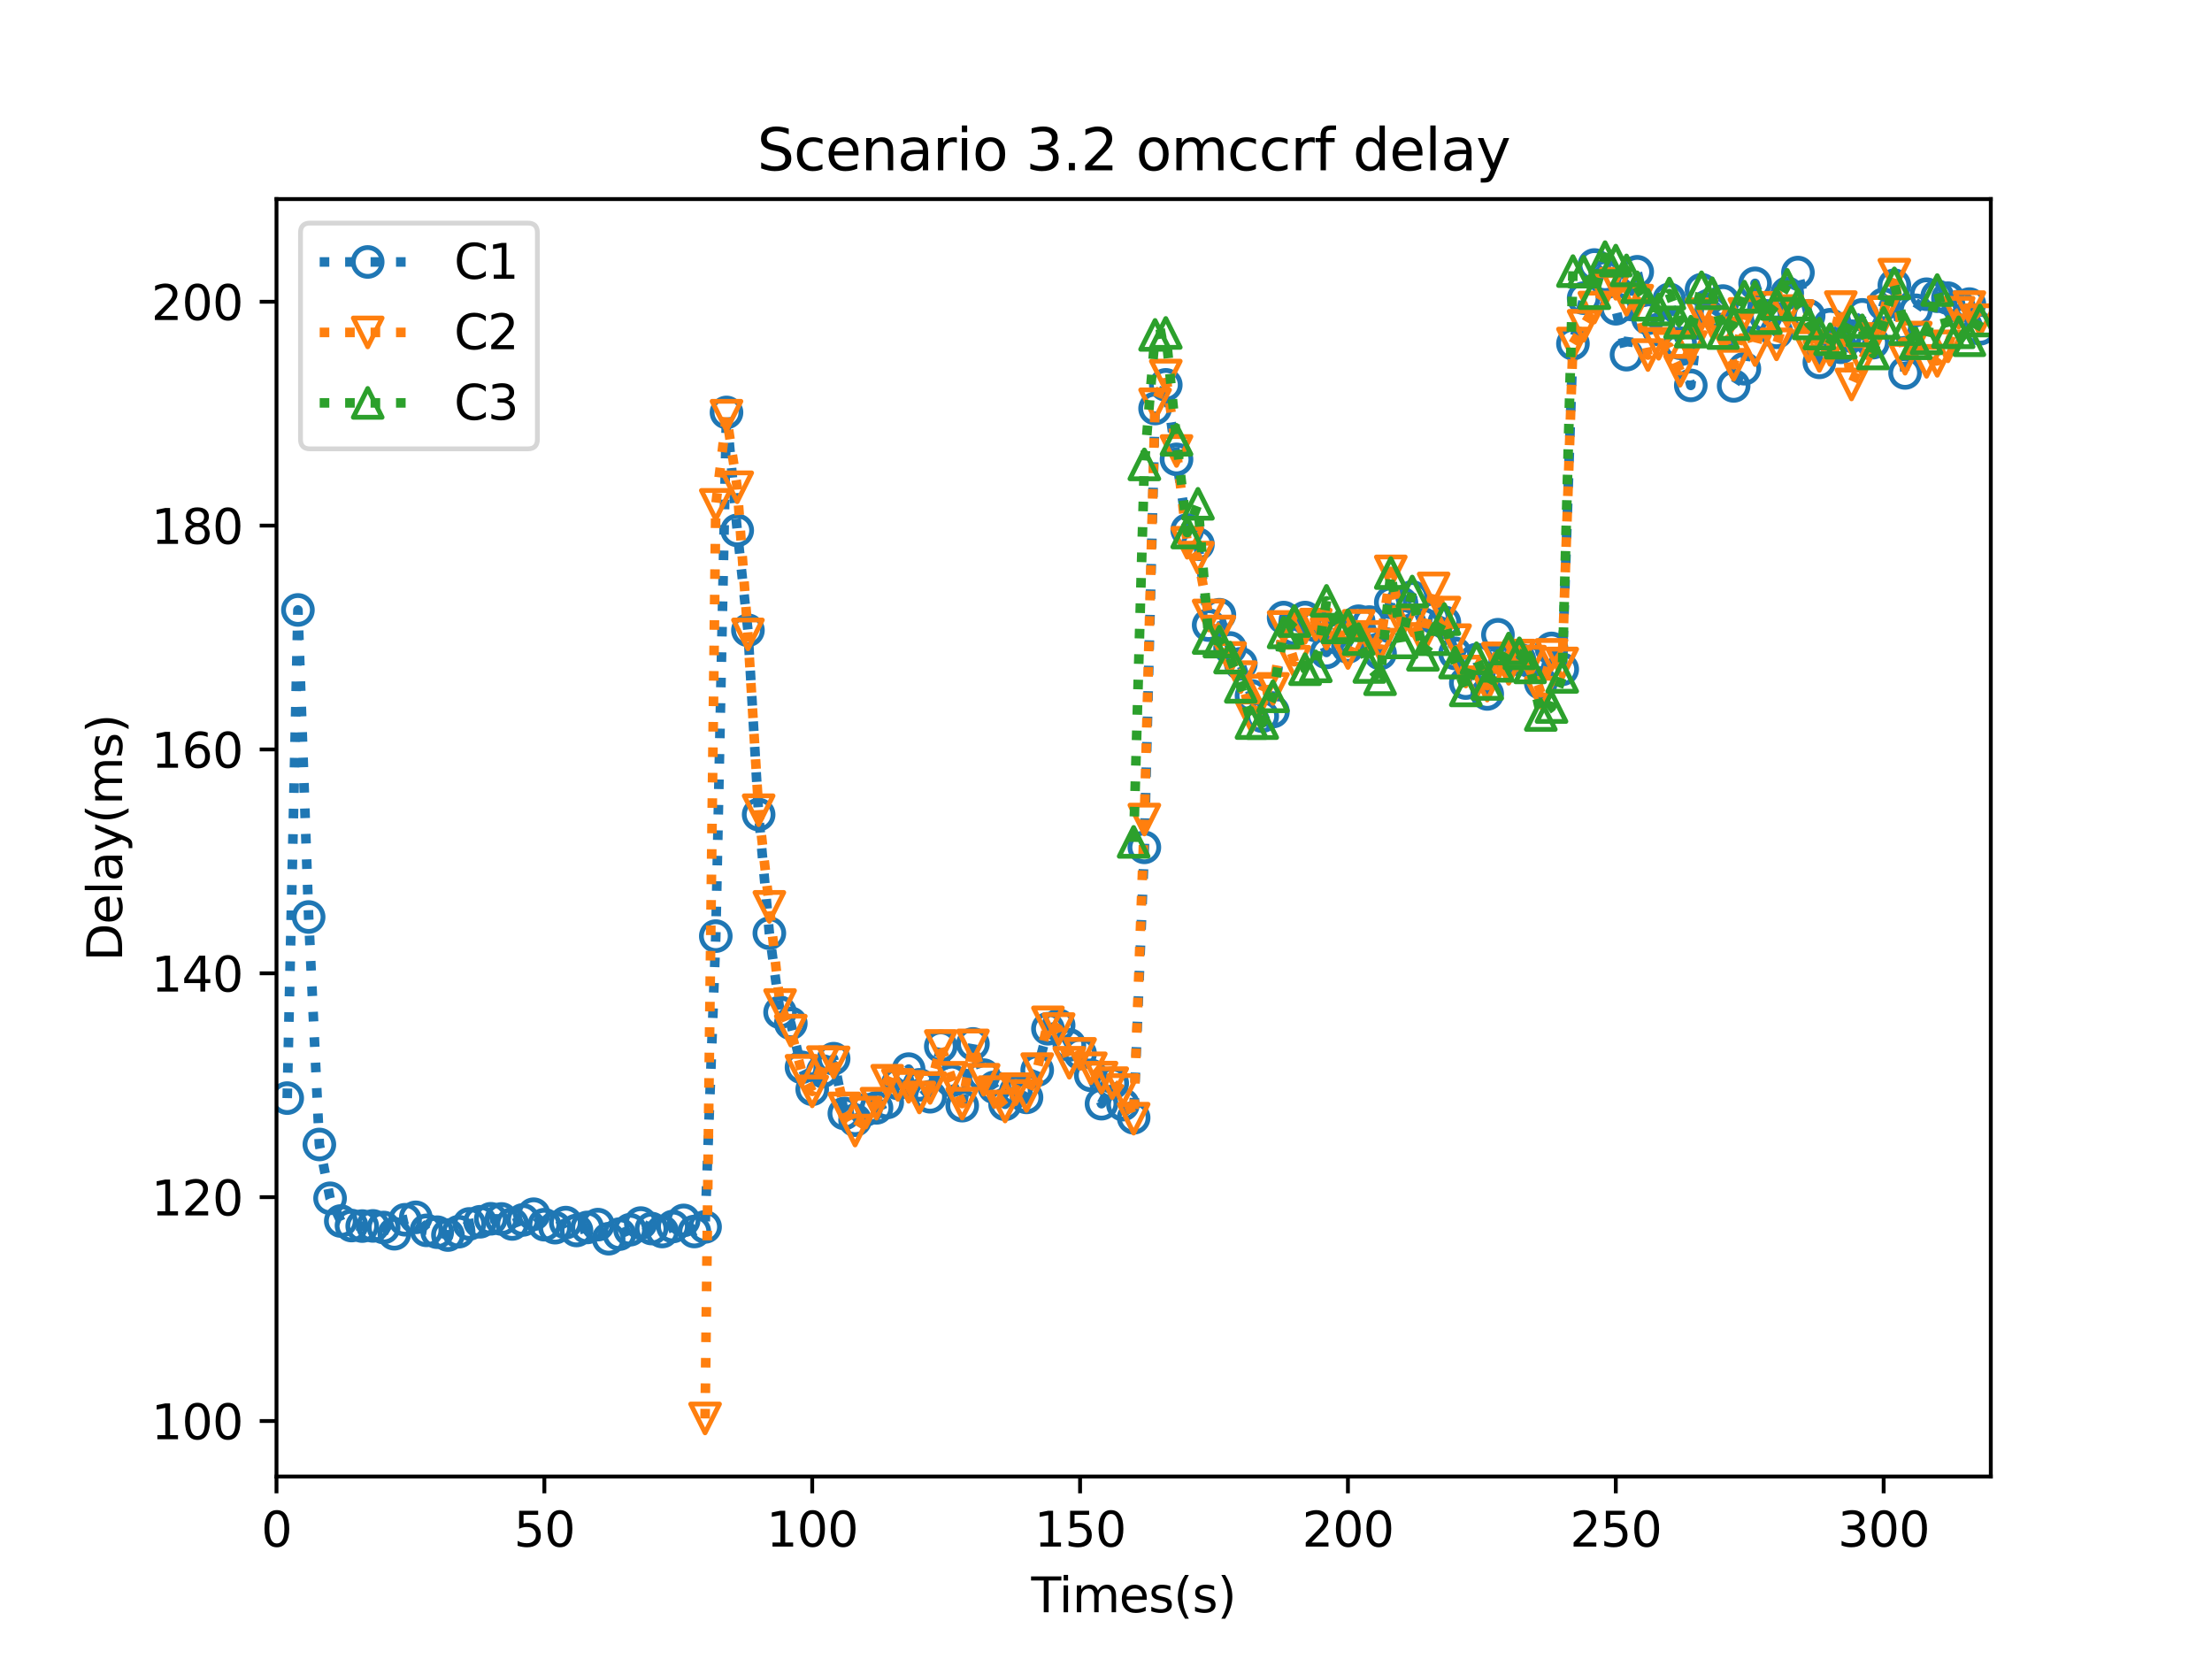 <?xml version="1.0" encoding="utf-8" standalone="no"?>
<!DOCTYPE svg PUBLIC "-//W3C//DTD SVG 1.1//EN"
  "http://www.w3.org/Graphics/SVG/1.1/DTD/svg11.dtd">
<svg height="345.6pt" version="1.1" viewBox="0 0 460.8 345.6" width="460.8pt" xmlns="http://www.w3.org/2000/svg" xmlns:xlink="http://www.w3.org/1999/xlink">
 <defs>
  <style type="text/css">*{stroke-linecap:butt;stroke-linejoin:round;}</style>
 </defs>
 <g id="figure_1">
  <g id="patch_1">
   <path d="M 0 345.6 
L 460.8 345.6 
L 460.8 0 
L 0 0 
z
" style="fill:#ffffff;"/>
  </g>
  <g id="axes_1">
   <g id="patch_2">
    <path d="M 57.6 307.584 
L 414.72 307.584 
L 414.72 41.472 
L 57.6 41.472 
z
" style="fill:#ffffff;"/>
   </g>
   <g id="matplotlib.axis_1">
    <g id="xtick_1">
     <g id="line2d_1">
      <defs>
       <path d="M 0 0 
L 0 3.5 
" id="mad4a1b8797" style="stroke:#000000;stroke-width:0.8;"/>
      </defs>
      <g>
       <use style="stroke:#000000;stroke-width:0.8;" x="57.6" xlink:href="#mad4a1b8797" y="307.584"/>
      </g>
     </g>
     <g id="text_1">
      <!-- 0 -->
      <g transform="translate(54.419 322.182)scale(0.1 -0.1)">
       <defs>
        <path d="M 2034 4250 
Q 1547 4250 1301 3770 
Q 1056 3291 1056 2328 
Q 1056 1369 1301 889 
Q 1547 409 2034 409 
Q 2525 409 2770 889 
Q 3016 1369 3016 2328 
Q 3016 3291 2770 3770 
Q 2525 4250 2034 4250 
z
M 2034 4750 
Q 2819 4750 3233 4129 
Q 3647 3509 3647 2328 
Q 3647 1150 3233 529 
Q 2819 -91 2034 -91 
Q 1250 -91 836 529 
Q 422 1150 422 2328 
Q 422 3509 836 4129 
Q 1250 4750 2034 4750 
z
" id="DejaVuSans-30" transform="scale(0.016)"/>
       </defs>
       <use xlink:href="#DejaVuSans-30"/>
      </g>
     </g>
    </g>
    <g id="xtick_2">
     <g id="line2d_2">
      <g>
       <use style="stroke:#000000;stroke-width:0.8;" x="113.4" xlink:href="#mad4a1b8797" y="307.584"/>
      </g>
     </g>
     <g id="text_2">
      <!-- 50 -->
      <g transform="translate(107.037 322.182)scale(0.1 -0.1)">
       <defs>
        <path d="M 691 4666 
L 3169 4666 
L 3169 4134 
L 1269 4134 
L 1269 2991 
Q 1406 3038 1543 3061 
Q 1681 3084 1819 3084 
Q 2600 3084 3056 2656 
Q 3513 2228 3513 1497 
Q 3513 744 3044 326 
Q 2575 -91 1722 -91 
Q 1428 -91 1123 -41 
Q 819 9 494 109 
L 494 744 
Q 775 591 1075 516 
Q 1375 441 1709 441 
Q 2250 441 2565 725 
Q 2881 1009 2881 1497 
Q 2881 1984 2565 2268 
Q 2250 2553 1709 2553 
Q 1456 2553 1204 2497 
Q 953 2441 691 2322 
L 691 4666 
z
" id="DejaVuSans-35" transform="scale(0.016)"/>
       </defs>
       <use xlink:href="#DejaVuSans-35"/>
       <use x="63.623" xlink:href="#DejaVuSans-30"/>
      </g>
     </g>
    </g>
    <g id="xtick_3">
     <g id="line2d_3">
      <g>
       <use style="stroke:#000000;stroke-width:0.8;" x="169.2" xlink:href="#mad4a1b8797" y="307.584"/>
      </g>
     </g>
     <g id="text_3">
      <!-- 100 -->
      <g transform="translate(159.656 322.182)scale(0.1 -0.1)">
       <defs>
        <path d="M 794 531 
L 1825 531 
L 1825 4091 
L 703 3866 
L 703 4441 
L 1819 4666 
L 2450 4666 
L 2450 531 
L 3481 531 
L 3481 0 
L 794 0 
L 794 531 
z
" id="DejaVuSans-31" transform="scale(0.016)"/>
       </defs>
       <use xlink:href="#DejaVuSans-31"/>
       <use x="63.623" xlink:href="#DejaVuSans-30"/>
       <use x="127.246" xlink:href="#DejaVuSans-30"/>
      </g>
     </g>
    </g>
    <g id="xtick_4">
     <g id="line2d_4">
      <g>
       <use style="stroke:#000000;stroke-width:0.8;" x="225" xlink:href="#mad4a1b8797" y="307.584"/>
      </g>
     </g>
     <g id="text_4">
      <!-- 150 -->
      <g transform="translate(215.456 322.182)scale(0.1 -0.1)">
       <use xlink:href="#DejaVuSans-31"/>
       <use x="63.623" xlink:href="#DejaVuSans-35"/>
       <use x="127.246" xlink:href="#DejaVuSans-30"/>
      </g>
     </g>
    </g>
    <g id="xtick_5">
     <g id="line2d_5">
      <g>
       <use style="stroke:#000000;stroke-width:0.8;" x="280.8" xlink:href="#mad4a1b8797" y="307.584"/>
      </g>
     </g>
     <g id="text_5">
      <!-- 200 -->
      <g transform="translate(271.256 322.182)scale(0.1 -0.1)">
       <defs>
        <path d="M 1228 531 
L 3431 531 
L 3431 0 
L 469 0 
L 469 531 
Q 828 903 1448 1529 
Q 2069 2156 2228 2338 
Q 2531 2678 2651 2914 
Q 2772 3150 2772 3378 
Q 2772 3750 2511 3984 
Q 2250 4219 1831 4219 
Q 1534 4219 1204 4116 
Q 875 4013 500 3803 
L 500 4441 
Q 881 4594 1212 4672 
Q 1544 4750 1819 4750 
Q 2544 4750 2975 4387 
Q 3406 4025 3406 3419 
Q 3406 3131 3298 2873 
Q 3191 2616 2906 2266 
Q 2828 2175 2409 1742 
Q 1991 1309 1228 531 
z
" id="DejaVuSans-32" transform="scale(0.016)"/>
       </defs>
       <use xlink:href="#DejaVuSans-32"/>
       <use x="63.623" xlink:href="#DejaVuSans-30"/>
       <use x="127.246" xlink:href="#DejaVuSans-30"/>
      </g>
     </g>
    </g>
    <g id="xtick_6">
     <g id="line2d_6">
      <g>
       <use style="stroke:#000000;stroke-width:0.8;" x="336.6" xlink:href="#mad4a1b8797" y="307.584"/>
      </g>
     </g>
     <g id="text_6">
      <!-- 250 -->
      <g transform="translate(327.056 322.182)scale(0.1 -0.1)">
       <use xlink:href="#DejaVuSans-32"/>
       <use x="63.623" xlink:href="#DejaVuSans-35"/>
       <use x="127.246" xlink:href="#DejaVuSans-30"/>
      </g>
     </g>
    </g>
    <g id="xtick_7">
     <g id="line2d_7">
      <g>
       <use style="stroke:#000000;stroke-width:0.8;" x="392.4" xlink:href="#mad4a1b8797" y="307.584"/>
      </g>
     </g>
     <g id="text_7">
      <!-- 300 -->
      <g transform="translate(382.856 322.182)scale(0.1 -0.1)">
       <defs>
        <path d="M 2597 2516 
Q 3050 2419 3304 2112 
Q 3559 1806 3559 1356 
Q 3559 666 3084 287 
Q 2609 -91 1734 -91 
Q 1441 -91 1130 -33 
Q 819 25 488 141 
L 488 750 
Q 750 597 1062 519 
Q 1375 441 1716 441 
Q 2309 441 2620 675 
Q 2931 909 2931 1356 
Q 2931 1769 2642 2001 
Q 2353 2234 1838 2234 
L 1294 2234 
L 1294 2753 
L 1863 2753 
Q 2328 2753 2575 2939 
Q 2822 3125 2822 3475 
Q 2822 3834 2567 4026 
Q 2313 4219 1838 4219 
Q 1578 4219 1281 4162 
Q 984 4106 628 3988 
L 628 4550 
Q 988 4650 1302 4700 
Q 1616 4750 1894 4750 
Q 2613 4750 3031 4423 
Q 3450 4097 3450 3541 
Q 3450 3153 3228 2886 
Q 3006 2619 2597 2516 
z
" id="DejaVuSans-33" transform="scale(0.016)"/>
       </defs>
       <use xlink:href="#DejaVuSans-33"/>
       <use x="63.623" xlink:href="#DejaVuSans-30"/>
       <use x="127.246" xlink:href="#DejaVuSans-30"/>
      </g>
     </g>
    </g>
    <g id="text_8">
     <!-- Times(s) -->
     <g transform="translate(214.815 335.861)scale(0.1 -0.1)">
      <defs>
       <path d="M -19 4666 
L 3928 4666 
L 3928 4134 
L 2272 4134 
L 2272 0 
L 1638 0 
L 1638 4134 
L -19 4134 
L -19 4666 
z
" id="DejaVuSans-54" transform="scale(0.016)"/>
       <path d="M 603 3500 
L 1178 3500 
L 1178 0 
L 603 0 
L 603 3500 
z
M 603 4863 
L 1178 4863 
L 1178 4134 
L 603 4134 
L 603 4863 
z
" id="DejaVuSans-69" transform="scale(0.016)"/>
       <path d="M 3328 2828 
Q 3544 3216 3844 3400 
Q 4144 3584 4550 3584 
Q 5097 3584 5394 3201 
Q 5691 2819 5691 2113 
L 5691 0 
L 5113 0 
L 5113 2094 
Q 5113 2597 4934 2840 
Q 4756 3084 4391 3084 
Q 3944 3084 3684 2787 
Q 3425 2491 3425 1978 
L 3425 0 
L 2847 0 
L 2847 2094 
Q 2847 2600 2669 2842 
Q 2491 3084 2119 3084 
Q 1678 3084 1418 2786 
Q 1159 2488 1159 1978 
L 1159 0 
L 581 0 
L 581 3500 
L 1159 3500 
L 1159 2956 
Q 1356 3278 1631 3431 
Q 1906 3584 2284 3584 
Q 2666 3584 2933 3390 
Q 3200 3197 3328 2828 
z
" id="DejaVuSans-6d" transform="scale(0.016)"/>
       <path d="M 3597 1894 
L 3597 1613 
L 953 1613 
Q 991 1019 1311 708 
Q 1631 397 2203 397 
Q 2534 397 2845 478 
Q 3156 559 3463 722 
L 3463 178 
Q 3153 47 2828 -22 
Q 2503 -91 2169 -91 
Q 1331 -91 842 396 
Q 353 884 353 1716 
Q 353 2575 817 3079 
Q 1281 3584 2069 3584 
Q 2775 3584 3186 3129 
Q 3597 2675 3597 1894 
z
M 3022 2063 
Q 3016 2534 2758 2815 
Q 2500 3097 2075 3097 
Q 1594 3097 1305 2825 
Q 1016 2553 972 2059 
L 3022 2063 
z
" id="DejaVuSans-65" transform="scale(0.016)"/>
       <path d="M 2834 3397 
L 2834 2853 
Q 2591 2978 2328 3040 
Q 2066 3103 1784 3103 
Q 1356 3103 1142 2972 
Q 928 2841 928 2578 
Q 928 2378 1081 2264 
Q 1234 2150 1697 2047 
L 1894 2003 
Q 2506 1872 2764 1633 
Q 3022 1394 3022 966 
Q 3022 478 2636 193 
Q 2250 -91 1575 -91 
Q 1294 -91 989 -36 
Q 684 19 347 128 
L 347 722 
Q 666 556 975 473 
Q 1284 391 1588 391 
Q 1994 391 2212 530 
Q 2431 669 2431 922 
Q 2431 1156 2273 1281 
Q 2116 1406 1581 1522 
L 1381 1569 
Q 847 1681 609 1914 
Q 372 2147 372 2553 
Q 372 3047 722 3315 
Q 1072 3584 1716 3584 
Q 2034 3584 2315 3537 
Q 2597 3491 2834 3397 
z
" id="DejaVuSans-73" transform="scale(0.016)"/>
       <path d="M 1984 4856 
Q 1566 4138 1362 3434 
Q 1159 2731 1159 2009 
Q 1159 1288 1364 580 
Q 1569 -128 1984 -844 
L 1484 -844 
Q 1016 -109 783 600 
Q 550 1309 550 2009 
Q 550 2706 781 3412 
Q 1013 4119 1484 4856 
L 1984 4856 
z
" id="DejaVuSans-28" transform="scale(0.016)"/>
       <path d="M 513 4856 
L 1013 4856 
Q 1481 4119 1714 3412 
Q 1947 2706 1947 2009 
Q 1947 1309 1714 600 
Q 1481 -109 1013 -844 
L 513 -844 
Q 928 -128 1133 580 
Q 1338 1288 1338 2009 
Q 1338 2731 1133 3434 
Q 928 4138 513 4856 
z
" id="DejaVuSans-29" transform="scale(0.016)"/>
      </defs>
      <use xlink:href="#DejaVuSans-54"/>
      <use x="57.959" xlink:href="#DejaVuSans-69"/>
      <use x="85.742" xlink:href="#DejaVuSans-6d"/>
      <use x="183.154" xlink:href="#DejaVuSans-65"/>
      <use x="244.678" xlink:href="#DejaVuSans-73"/>
      <use x="296.777" xlink:href="#DejaVuSans-28"/>
      <use x="335.791" xlink:href="#DejaVuSans-73"/>
      <use x="387.891" xlink:href="#DejaVuSans-29"/>
     </g>
    </g>
   </g>
   <g id="matplotlib.axis_2">
    <g id="ytick_1">
     <g id="line2d_8">
      <defs>
       <path d="M 0 0 
L -3.5 0 
" id="m34753783b7" style="stroke:#000000;stroke-width:0.8;"/>
      </defs>
      <g>
       <use style="stroke:#000000;stroke-width:0.8;" x="57.6" xlink:href="#m34753783b7" y="296.022"/>
      </g>
     </g>
     <g id="text_9">
      <!-- 100 -->
      <g transform="translate(31.512 299.821)scale(0.1 -0.1)">
       <use xlink:href="#DejaVuSans-31"/>
       <use x="63.623" xlink:href="#DejaVuSans-30"/>
       <use x="127.246" xlink:href="#DejaVuSans-30"/>
      </g>
     </g>
    </g>
    <g id="ytick_2">
     <g id="line2d_9">
      <g>
       <use style="stroke:#000000;stroke-width:0.8;" x="57.6" xlink:href="#m34753783b7" y="249.39"/>
      </g>
     </g>
     <g id="text_10">
      <!-- 120 -->
      <g transform="translate(31.512 253.189)scale(0.1 -0.1)">
       <use xlink:href="#DejaVuSans-31"/>
       <use x="63.623" xlink:href="#DejaVuSans-32"/>
       <use x="127.246" xlink:href="#DejaVuSans-30"/>
      </g>
     </g>
    </g>
    <g id="ytick_3">
     <g id="line2d_10">
      <g>
       <use style="stroke:#000000;stroke-width:0.8;" x="57.6" xlink:href="#m34753783b7" y="202.757"/>
      </g>
     </g>
     <g id="text_11">
      <!-- 140 -->
      <g transform="translate(31.512 206.556)scale(0.1 -0.1)">
       <defs>
        <path d="M 2419 4116 
L 825 1625 
L 2419 1625 
L 2419 4116 
z
M 2253 4666 
L 3047 4666 
L 3047 1625 
L 3713 1625 
L 3713 1100 
L 3047 1100 
L 3047 0 
L 2419 0 
L 2419 1100 
L 313 1100 
L 313 1709 
L 2253 4666 
z
" id="DejaVuSans-34" transform="scale(0.016)"/>
       </defs>
       <use xlink:href="#DejaVuSans-31"/>
       <use x="63.623" xlink:href="#DejaVuSans-34"/>
       <use x="127.246" xlink:href="#DejaVuSans-30"/>
      </g>
     </g>
    </g>
    <g id="ytick_4">
     <g id="line2d_11">
      <g>
       <use style="stroke:#000000;stroke-width:0.8;" x="57.6" xlink:href="#m34753783b7" y="156.125"/>
      </g>
     </g>
     <g id="text_12">
      <!-- 160 -->
      <g transform="translate(31.512 159.924)scale(0.1 -0.1)">
       <defs>
        <path d="M 2113 2584 
Q 1688 2584 1439 2293 
Q 1191 2003 1191 1497 
Q 1191 994 1439 701 
Q 1688 409 2113 409 
Q 2538 409 2786 701 
Q 3034 994 3034 1497 
Q 3034 2003 2786 2293 
Q 2538 2584 2113 2584 
z
M 3366 4563 
L 3366 3988 
Q 3128 4100 2886 4159 
Q 2644 4219 2406 4219 
Q 1781 4219 1451 3797 
Q 1122 3375 1075 2522 
Q 1259 2794 1537 2939 
Q 1816 3084 2150 3084 
Q 2853 3084 3261 2657 
Q 3669 2231 3669 1497 
Q 3669 778 3244 343 
Q 2819 -91 2113 -91 
Q 1303 -91 875 529 
Q 447 1150 447 2328 
Q 447 3434 972 4092 
Q 1497 4750 2381 4750 
Q 2619 4750 2861 4703 
Q 3103 4656 3366 4563 
z
" id="DejaVuSans-36" transform="scale(0.016)"/>
       </defs>
       <use xlink:href="#DejaVuSans-31"/>
       <use x="63.623" xlink:href="#DejaVuSans-36"/>
       <use x="127.246" xlink:href="#DejaVuSans-30"/>
      </g>
     </g>
    </g>
    <g id="ytick_5">
     <g id="line2d_12">
      <g>
       <use style="stroke:#000000;stroke-width:0.8;" x="57.6" xlink:href="#m34753783b7" y="109.492"/>
      </g>
     </g>
     <g id="text_13">
      <!-- 180 -->
      <g transform="translate(31.512 113.292)scale(0.1 -0.1)">
       <defs>
        <path d="M 2034 2216 
Q 1584 2216 1326 1975 
Q 1069 1734 1069 1313 
Q 1069 891 1326 650 
Q 1584 409 2034 409 
Q 2484 409 2743 651 
Q 3003 894 3003 1313 
Q 3003 1734 2745 1975 
Q 2488 2216 2034 2216 
z
M 1403 2484 
Q 997 2584 770 2862 
Q 544 3141 544 3541 
Q 544 4100 942 4425 
Q 1341 4750 2034 4750 
Q 2731 4750 3128 4425 
Q 3525 4100 3525 3541 
Q 3525 3141 3298 2862 
Q 3072 2584 2669 2484 
Q 3125 2378 3379 2068 
Q 3634 1759 3634 1313 
Q 3634 634 3220 271 
Q 2806 -91 2034 -91 
Q 1263 -91 848 271 
Q 434 634 434 1313 
Q 434 1759 690 2068 
Q 947 2378 1403 2484 
z
M 1172 3481 
Q 1172 3119 1398 2916 
Q 1625 2713 2034 2713 
Q 2441 2713 2670 2916 
Q 2900 3119 2900 3481 
Q 2900 3844 2670 4047 
Q 2441 4250 2034 4250 
Q 1625 4250 1398 4047 
Q 1172 3844 1172 3481 
z
" id="DejaVuSans-38" transform="scale(0.016)"/>
       </defs>
       <use xlink:href="#DejaVuSans-31"/>
       <use x="63.623" xlink:href="#DejaVuSans-38"/>
       <use x="127.246" xlink:href="#DejaVuSans-30"/>
      </g>
     </g>
    </g>
    <g id="ytick_6">
     <g id="line2d_13">
      <g>
       <use style="stroke:#000000;stroke-width:0.8;" x="57.6" xlink:href="#m34753783b7" y="62.86"/>
      </g>
     </g>
     <g id="text_14">
      <!-- 200 -->
      <g transform="translate(31.512 66.659)scale(0.1 -0.1)">
       <use xlink:href="#DejaVuSans-32"/>
       <use x="63.623" xlink:href="#DejaVuSans-30"/>
       <use x="127.246" xlink:href="#DejaVuSans-30"/>
      </g>
     </g>
    </g>
    <g id="text_15">
     <!-- Delay(ms) -->
     <g transform="translate(25.433 200.244)rotate(-90)scale(0.1 -0.1)">
      <defs>
       <path d="M 1259 4147 
L 1259 519 
L 2022 519 
Q 2988 519 3436 956 
Q 3884 1394 3884 2338 
Q 3884 3275 3436 3711 
Q 2988 4147 2022 4147 
L 1259 4147 
z
M 628 4666 
L 1925 4666 
Q 3281 4666 3915 4102 
Q 4550 3538 4550 2338 
Q 4550 1131 3912 565 
Q 3275 0 1925 0 
L 628 0 
L 628 4666 
z
" id="DejaVuSans-44" transform="scale(0.016)"/>
       <path d="M 603 4863 
L 1178 4863 
L 1178 0 
L 603 0 
L 603 4863 
z
" id="DejaVuSans-6c" transform="scale(0.016)"/>
       <path d="M 2194 1759 
Q 1497 1759 1228 1600 
Q 959 1441 959 1056 
Q 959 750 1161 570 
Q 1363 391 1709 391 
Q 2188 391 2477 730 
Q 2766 1069 2766 1631 
L 2766 1759 
L 2194 1759 
z
M 3341 1997 
L 3341 0 
L 2766 0 
L 2766 531 
Q 2569 213 2275 61 
Q 1981 -91 1556 -91 
Q 1019 -91 701 211 
Q 384 513 384 1019 
Q 384 1609 779 1909 
Q 1175 2209 1959 2209 
L 2766 2209 
L 2766 2266 
Q 2766 2663 2505 2880 
Q 2244 3097 1772 3097 
Q 1472 3097 1187 3025 
Q 903 2953 641 2809 
L 641 3341 
Q 956 3463 1253 3523 
Q 1550 3584 1831 3584 
Q 2591 3584 2966 3190 
Q 3341 2797 3341 1997 
z
" id="DejaVuSans-61" transform="scale(0.016)"/>
       <path d="M 2059 -325 
Q 1816 -950 1584 -1140 
Q 1353 -1331 966 -1331 
L 506 -1331 
L 506 -850 
L 844 -850 
Q 1081 -850 1212 -737 
Q 1344 -625 1503 -206 
L 1606 56 
L 191 3500 
L 800 3500 
L 1894 763 
L 2988 3500 
L 3597 3500 
L 2059 -325 
z
" id="DejaVuSans-79" transform="scale(0.016)"/>
      </defs>
      <use xlink:href="#DejaVuSans-44"/>
      <use x="77.002" xlink:href="#DejaVuSans-65"/>
      <use x="138.525" xlink:href="#DejaVuSans-6c"/>
      <use x="166.309" xlink:href="#DejaVuSans-61"/>
      <use x="227.588" xlink:href="#DejaVuSans-79"/>
      <use x="286.768" xlink:href="#DejaVuSans-28"/>
      <use x="325.781" xlink:href="#DejaVuSans-6d"/>
      <use x="423.193" xlink:href="#DejaVuSans-73"/>
      <use x="475.293" xlink:href="#DejaVuSans-29"/>
     </g>
    </g>
   </g>
   <g id="line2d_14">
    <path clip-path="url(#p14fdf07737)" d="M 59.832 228.757 
L 62.064 127.064 
L 64.296 191.028 
L 66.528 238.418 
L 68.76 249.627 
L 70.992 254.359 
L 73.224 255.304 
L 75.456 255.412 
L 77.688 255.378 
L 79.92 255.714 
L 82.152 257.012 
L 84.384 254.098 
L 86.616 253.595 
L 88.848 256.302 
L 91.08 256.689 
L 93.312 257.283 
L 95.544 256.587 
L 97.776 254.965 
L 100.008 254.516 
L 102.24 253.896 
L 104.472 253.932 
L 106.704 254.973 
L 108.936 254.131 
L 111.168 252.943 
L 113.4 255.124 
L 115.632 255.746 
L 117.864 254.69 
L 120.096 256.329 
L 124.56 255.111 
L 126.792 258.047 
L 131.256 256.173 
L 133.488 254.79 
L 135.72 255.925 
L 137.952 256.546 
L 140.184 255.502 
L 142.416 254.236 
L 144.648 256.545 
L 146.88 255.584 
L 149.112 195.012 
L 151.344 85.922 
L 153.576 110.486 
L 155.808 131.295 
L 158.04 169.696 
L 160.272 194.408 
L 162.504 210.881 
L 164.736 213.174 
L 166.968 222.339 
L 169.2 226.913 
L 171.432 223.141 
L 173.664 220.545 
L 175.896 231.957 
L 178.128 233.347 
L 180.36 231.195 
L 182.592 230.781 
L 184.824 229.661 
L 187.056 225.7 
L 189.288 222.715 
L 191.52 225.993 
L 193.752 228.47 
L 195.984 217.975 
L 198.216 225.092 
L 200.448 230.327 
L 202.68 217.468 
L 204.912 223.966 
L 207.144 226.512 
L 209.376 230.047 
L 211.608 227.344 
L 213.84 228.604 
L 216.072 222.92 
L 218.304 214.305 
L 220.536 213.587 
L 222.768 217.661 
L 225 219.47 
L 227.232 224.009 
L 229.464 229.918 
L 231.696 225.674 
L 233.928 230.109 
L 236.16 232.852 
L 238.392 176.515 
L 240.624 85.096 
L 242.856 80.176 
L 245.088 95.7 
L 247.32 110.415 
L 249.552 113.38 
L 251.784 130.216 
L 254.016 128.057 
L 256.248 134.99 
L 258.48 138.282 
L 260.712 144.977 
L 262.944 149.191 
L 265.176 148.232 
L 267.408 128.656 
L 269.64 131.143 
L 271.872 128.653 
L 274.104 130.312 
L 276.336 135.912 
L 278.568 132.891 
L 280.8 134.771 
L 283.032 129.414 
L 285.264 129.591 
L 287.496 136.134 
L 289.728 125.483 
L 291.96 125.671 
L 294.192 124.358 
L 296.424 129.974 
L 298.656 128.627 
L 300.888 129.639 
L 305.352 142.293 
L 307.584 137.4 
L 309.816 144.557 
L 312.048 132.225 
L 314.28 137.214 
L 316.512 137.381 
L 318.744 137.782 
L 320.976 142.266 
L 323.208 135.079 
L 325.44 139.423 
L 327.672 71.6 
L 329.904 62.112 
L 332.136 55.207 
L 334.368 57.529 
L 336.6 64.319 
L 338.832 73.883 
L 341.064 56.617 
L 343.296 66.303 
L 345.528 68.634 
L 347.76 62.355 
L 352.224 80.285 
L 354.456 60.351 
L 356.688 64.94 
L 358.92 62.718 
L 361.152 80.388 
L 363.384 76.81 
L 365.616 59.027 
L 367.848 65.793 
L 370.08 69.223 
L 372.312 61.074 
L 374.544 56.78 
L 376.776 65.785 
L 379.008 75.48 
L 381.24 67.652 
L 383.472 72.341 
L 385.704 70.033 
L 387.936 65.592 
L 390.168 71.381 
L 392.4 63.376 
L 394.632 59.424 
L 396.864 77.684 
L 399.096 64.642 
L 401.328 61.293 
L 405.792 62.116 
L 408.024 63.845 
L 410.256 63.348 
L 412.488 68.486 
L 412.488 68.486 
" style="fill:none;stroke:#1f77b4;stroke-dasharray:2,3.3;stroke-dashoffset:0;stroke-width:2;"/>
    <defs>
     <path d="M 0 3 
C 0.796 3 1.559 2.684 2.121 2.121 
C 2.684 1.559 3 0.796 3 0 
C 3 -0.796 2.684 -1.559 2.121 -2.121 
C 1.559 -2.684 0.796 -3 0 -3 
C -0.796 -3 -1.559 -2.684 -2.121 -2.121 
C -2.684 -1.559 -3 -0.796 -3 0 
C -3 0.796 -2.684 1.559 -2.121 2.121 
C -1.559 2.684 -0.796 3 0 3 
z
" id="m325f49a5a6" style="stroke:#1f77b4;"/>
    </defs>
    <g clip-path="url(#p14fdf07737)">
     <use style="fill-opacity:0;stroke:#1f77b4;" x="59.832" xlink:href="#m325f49a5a6" y="228.757"/>
     <use style="fill-opacity:0;stroke:#1f77b4;" x="62.064" xlink:href="#m325f49a5a6" y="127.064"/>
     <use style="fill-opacity:0;stroke:#1f77b4;" x="64.296" xlink:href="#m325f49a5a6" y="191.028"/>
     <use style="fill-opacity:0;stroke:#1f77b4;" x="66.528" xlink:href="#m325f49a5a6" y="238.418"/>
     <use style="fill-opacity:0;stroke:#1f77b4;" x="68.76" xlink:href="#m325f49a5a6" y="249.627"/>
     <use style="fill-opacity:0;stroke:#1f77b4;" x="70.992" xlink:href="#m325f49a5a6" y="254.359"/>
     <use style="fill-opacity:0;stroke:#1f77b4;" x="73.224" xlink:href="#m325f49a5a6" y="255.304"/>
     <use style="fill-opacity:0;stroke:#1f77b4;" x="75.456" xlink:href="#m325f49a5a6" y="255.412"/>
     <use style="fill-opacity:0;stroke:#1f77b4;" x="77.688" xlink:href="#m325f49a5a6" y="255.378"/>
     <use style="fill-opacity:0;stroke:#1f77b4;" x="79.92" xlink:href="#m325f49a5a6" y="255.714"/>
     <use style="fill-opacity:0;stroke:#1f77b4;" x="82.152" xlink:href="#m325f49a5a6" y="257.012"/>
     <use style="fill-opacity:0;stroke:#1f77b4;" x="84.384" xlink:href="#m325f49a5a6" y="254.098"/>
     <use style="fill-opacity:0;stroke:#1f77b4;" x="86.616" xlink:href="#m325f49a5a6" y="253.595"/>
     <use style="fill-opacity:0;stroke:#1f77b4;" x="88.848" xlink:href="#m325f49a5a6" y="256.302"/>
     <use style="fill-opacity:0;stroke:#1f77b4;" x="91.08" xlink:href="#m325f49a5a6" y="256.689"/>
     <use style="fill-opacity:0;stroke:#1f77b4;" x="93.312" xlink:href="#m325f49a5a6" y="257.283"/>
     <use style="fill-opacity:0;stroke:#1f77b4;" x="95.544" xlink:href="#m325f49a5a6" y="256.587"/>
     <use style="fill-opacity:0;stroke:#1f77b4;" x="97.776" xlink:href="#m325f49a5a6" y="254.965"/>
     <use style="fill-opacity:0;stroke:#1f77b4;" x="100.008" xlink:href="#m325f49a5a6" y="254.516"/>
     <use style="fill-opacity:0;stroke:#1f77b4;" x="102.24" xlink:href="#m325f49a5a6" y="253.896"/>
     <use style="fill-opacity:0;stroke:#1f77b4;" x="104.472" xlink:href="#m325f49a5a6" y="253.932"/>
     <use style="fill-opacity:0;stroke:#1f77b4;" x="106.704" xlink:href="#m325f49a5a6" y="254.973"/>
     <use style="fill-opacity:0;stroke:#1f77b4;" x="108.936" xlink:href="#m325f49a5a6" y="254.131"/>
     <use style="fill-opacity:0;stroke:#1f77b4;" x="111.168" xlink:href="#m325f49a5a6" y="252.943"/>
     <use style="fill-opacity:0;stroke:#1f77b4;" x="113.4" xlink:href="#m325f49a5a6" y="255.124"/>
     <use style="fill-opacity:0;stroke:#1f77b4;" x="115.632" xlink:href="#m325f49a5a6" y="255.746"/>
     <use style="fill-opacity:0;stroke:#1f77b4;" x="117.864" xlink:href="#m325f49a5a6" y="254.69"/>
     <use style="fill-opacity:0;stroke:#1f77b4;" x="120.096" xlink:href="#m325f49a5a6" y="256.329"/>
     <use style="fill-opacity:0;stroke:#1f77b4;" x="122.328" xlink:href="#m325f49a5a6" y="255.698"/>
     <use style="fill-opacity:0;stroke:#1f77b4;" x="124.56" xlink:href="#m325f49a5a6" y="255.111"/>
     <use style="fill-opacity:0;stroke:#1f77b4;" x="126.792" xlink:href="#m325f49a5a6" y="258.047"/>
     <use style="fill-opacity:0;stroke:#1f77b4;" x="129.024" xlink:href="#m325f49a5a6" y="257.094"/>
     <use style="fill-opacity:0;stroke:#1f77b4;" x="131.256" xlink:href="#m325f49a5a6" y="256.173"/>
     <use style="fill-opacity:0;stroke:#1f77b4;" x="133.488" xlink:href="#m325f49a5a6" y="254.79"/>
     <use style="fill-opacity:0;stroke:#1f77b4;" x="135.72" xlink:href="#m325f49a5a6" y="255.925"/>
     <use style="fill-opacity:0;stroke:#1f77b4;" x="137.952" xlink:href="#m325f49a5a6" y="256.546"/>
     <use style="fill-opacity:0;stroke:#1f77b4;" x="140.184" xlink:href="#m325f49a5a6" y="255.502"/>
     <use style="fill-opacity:0;stroke:#1f77b4;" x="142.416" xlink:href="#m325f49a5a6" y="254.236"/>
     <use style="fill-opacity:0;stroke:#1f77b4;" x="144.648" xlink:href="#m325f49a5a6" y="256.545"/>
     <use style="fill-opacity:0;stroke:#1f77b4;" x="146.88" xlink:href="#m325f49a5a6" y="255.584"/>
     <use style="fill-opacity:0;stroke:#1f77b4;" x="149.112" xlink:href="#m325f49a5a6" y="195.012"/>
     <use style="fill-opacity:0;stroke:#1f77b4;" x="151.344" xlink:href="#m325f49a5a6" y="85.922"/>
     <use style="fill-opacity:0;stroke:#1f77b4;" x="153.576" xlink:href="#m325f49a5a6" y="110.486"/>
     <use style="fill-opacity:0;stroke:#1f77b4;" x="155.808" xlink:href="#m325f49a5a6" y="131.295"/>
     <use style="fill-opacity:0;stroke:#1f77b4;" x="158.04" xlink:href="#m325f49a5a6" y="169.696"/>
     <use style="fill-opacity:0;stroke:#1f77b4;" x="160.272" xlink:href="#m325f49a5a6" y="194.408"/>
     <use style="fill-opacity:0;stroke:#1f77b4;" x="162.504" xlink:href="#m325f49a5a6" y="210.881"/>
     <use style="fill-opacity:0;stroke:#1f77b4;" x="164.736" xlink:href="#m325f49a5a6" y="213.174"/>
     <use style="fill-opacity:0;stroke:#1f77b4;" x="166.968" xlink:href="#m325f49a5a6" y="222.339"/>
     <use style="fill-opacity:0;stroke:#1f77b4;" x="169.2" xlink:href="#m325f49a5a6" y="226.913"/>
     <use style="fill-opacity:0;stroke:#1f77b4;" x="171.432" xlink:href="#m325f49a5a6" y="223.141"/>
     <use style="fill-opacity:0;stroke:#1f77b4;" x="173.664" xlink:href="#m325f49a5a6" y="220.545"/>
     <use style="fill-opacity:0;stroke:#1f77b4;" x="175.896" xlink:href="#m325f49a5a6" y="231.957"/>
     <use style="fill-opacity:0;stroke:#1f77b4;" x="178.128" xlink:href="#m325f49a5a6" y="233.347"/>
     <use style="fill-opacity:0;stroke:#1f77b4;" x="180.36" xlink:href="#m325f49a5a6" y="231.195"/>
     <use style="fill-opacity:0;stroke:#1f77b4;" x="182.592" xlink:href="#m325f49a5a6" y="230.781"/>
     <use style="fill-opacity:0;stroke:#1f77b4;" x="184.824" xlink:href="#m325f49a5a6" y="229.661"/>
     <use style="fill-opacity:0;stroke:#1f77b4;" x="187.056" xlink:href="#m325f49a5a6" y="225.7"/>
     <use style="fill-opacity:0;stroke:#1f77b4;" x="189.288" xlink:href="#m325f49a5a6" y="222.715"/>
     <use style="fill-opacity:0;stroke:#1f77b4;" x="191.52" xlink:href="#m325f49a5a6" y="225.993"/>
     <use style="fill-opacity:0;stroke:#1f77b4;" x="193.752" xlink:href="#m325f49a5a6" y="228.47"/>
     <use style="fill-opacity:0;stroke:#1f77b4;" x="195.984" xlink:href="#m325f49a5a6" y="217.975"/>
     <use style="fill-opacity:0;stroke:#1f77b4;" x="198.216" xlink:href="#m325f49a5a6" y="225.092"/>
     <use style="fill-opacity:0;stroke:#1f77b4;" x="200.448" xlink:href="#m325f49a5a6" y="230.327"/>
     <use style="fill-opacity:0;stroke:#1f77b4;" x="202.68" xlink:href="#m325f49a5a6" y="217.468"/>
     <use style="fill-opacity:0;stroke:#1f77b4;" x="204.912" xlink:href="#m325f49a5a6" y="223.966"/>
     <use style="fill-opacity:0;stroke:#1f77b4;" x="207.144" xlink:href="#m325f49a5a6" y="226.512"/>
     <use style="fill-opacity:0;stroke:#1f77b4;" x="209.376" xlink:href="#m325f49a5a6" y="230.047"/>
     <use style="fill-opacity:0;stroke:#1f77b4;" x="211.608" xlink:href="#m325f49a5a6" y="227.344"/>
     <use style="fill-opacity:0;stroke:#1f77b4;" x="213.84" xlink:href="#m325f49a5a6" y="228.604"/>
     <use style="fill-opacity:0;stroke:#1f77b4;" x="216.072" xlink:href="#m325f49a5a6" y="222.92"/>
     <use style="fill-opacity:0;stroke:#1f77b4;" x="218.304" xlink:href="#m325f49a5a6" y="214.305"/>
     <use style="fill-opacity:0;stroke:#1f77b4;" x="220.536" xlink:href="#m325f49a5a6" y="213.587"/>
     <use style="fill-opacity:0;stroke:#1f77b4;" x="222.768" xlink:href="#m325f49a5a6" y="217.661"/>
     <use style="fill-opacity:0;stroke:#1f77b4;" x="225" xlink:href="#m325f49a5a6" y="219.47"/>
     <use style="fill-opacity:0;stroke:#1f77b4;" x="227.232" xlink:href="#m325f49a5a6" y="224.009"/>
     <use style="fill-opacity:0;stroke:#1f77b4;" x="229.464" xlink:href="#m325f49a5a6" y="229.918"/>
     <use style="fill-opacity:0;stroke:#1f77b4;" x="231.696" xlink:href="#m325f49a5a6" y="225.674"/>
     <use style="fill-opacity:0;stroke:#1f77b4;" x="233.928" xlink:href="#m325f49a5a6" y="230.109"/>
     <use style="fill-opacity:0;stroke:#1f77b4;" x="236.16" xlink:href="#m325f49a5a6" y="232.852"/>
     <use style="fill-opacity:0;stroke:#1f77b4;" x="238.392" xlink:href="#m325f49a5a6" y="176.515"/>
     <use style="fill-opacity:0;stroke:#1f77b4;" x="240.624" xlink:href="#m325f49a5a6" y="85.096"/>
     <use style="fill-opacity:0;stroke:#1f77b4;" x="242.856" xlink:href="#m325f49a5a6" y="80.176"/>
     <use style="fill-opacity:0;stroke:#1f77b4;" x="245.088" xlink:href="#m325f49a5a6" y="95.7"/>
     <use style="fill-opacity:0;stroke:#1f77b4;" x="247.32" xlink:href="#m325f49a5a6" y="110.415"/>
     <use style="fill-opacity:0;stroke:#1f77b4;" x="249.552" xlink:href="#m325f49a5a6" y="113.38"/>
     <use style="fill-opacity:0;stroke:#1f77b4;" x="251.784" xlink:href="#m325f49a5a6" y="130.216"/>
     <use style="fill-opacity:0;stroke:#1f77b4;" x="254.016" xlink:href="#m325f49a5a6" y="128.057"/>
     <use style="fill-opacity:0;stroke:#1f77b4;" x="256.248" xlink:href="#m325f49a5a6" y="134.99"/>
     <use style="fill-opacity:0;stroke:#1f77b4;" x="258.48" xlink:href="#m325f49a5a6" y="138.282"/>
     <use style="fill-opacity:0;stroke:#1f77b4;" x="260.712" xlink:href="#m325f49a5a6" y="144.977"/>
     <use style="fill-opacity:0;stroke:#1f77b4;" x="262.944" xlink:href="#m325f49a5a6" y="149.191"/>
     <use style="fill-opacity:0;stroke:#1f77b4;" x="265.176" xlink:href="#m325f49a5a6" y="148.232"/>
     <use style="fill-opacity:0;stroke:#1f77b4;" x="267.408" xlink:href="#m325f49a5a6" y="128.656"/>
     <use style="fill-opacity:0;stroke:#1f77b4;" x="269.64" xlink:href="#m325f49a5a6" y="131.143"/>
     <use style="fill-opacity:0;stroke:#1f77b4;" x="271.872" xlink:href="#m325f49a5a6" y="128.653"/>
     <use style="fill-opacity:0;stroke:#1f77b4;" x="274.104" xlink:href="#m325f49a5a6" y="130.312"/>
     <use style="fill-opacity:0;stroke:#1f77b4;" x="276.336" xlink:href="#m325f49a5a6" y="135.912"/>
     <use style="fill-opacity:0;stroke:#1f77b4;" x="278.568" xlink:href="#m325f49a5a6" y="132.891"/>
     <use style="fill-opacity:0;stroke:#1f77b4;" x="280.8" xlink:href="#m325f49a5a6" y="134.771"/>
     <use style="fill-opacity:0;stroke:#1f77b4;" x="283.032" xlink:href="#m325f49a5a6" y="129.414"/>
     <use style="fill-opacity:0;stroke:#1f77b4;" x="285.264" xlink:href="#m325f49a5a6" y="129.591"/>
     <use style="fill-opacity:0;stroke:#1f77b4;" x="287.496" xlink:href="#m325f49a5a6" y="136.134"/>
     <use style="fill-opacity:0;stroke:#1f77b4;" x="289.728" xlink:href="#m325f49a5a6" y="125.483"/>
     <use style="fill-opacity:0;stroke:#1f77b4;" x="291.96" xlink:href="#m325f49a5a6" y="125.671"/>
     <use style="fill-opacity:0;stroke:#1f77b4;" x="294.192" xlink:href="#m325f49a5a6" y="124.358"/>
     <use style="fill-opacity:0;stroke:#1f77b4;" x="296.424" xlink:href="#m325f49a5a6" y="129.974"/>
     <use style="fill-opacity:0;stroke:#1f77b4;" x="298.656" xlink:href="#m325f49a5a6" y="128.627"/>
     <use style="fill-opacity:0;stroke:#1f77b4;" x="300.888" xlink:href="#m325f49a5a6" y="129.639"/>
     <use style="fill-opacity:0;stroke:#1f77b4;" x="303.12" xlink:href="#m325f49a5a6" y="136.121"/>
     <use style="fill-opacity:0;stroke:#1f77b4;" x="305.352" xlink:href="#m325f49a5a6" y="142.293"/>
     <use style="fill-opacity:0;stroke:#1f77b4;" x="307.584" xlink:href="#m325f49a5a6" y="137.4"/>
     <use style="fill-opacity:0;stroke:#1f77b4;" x="309.816" xlink:href="#m325f49a5a6" y="144.557"/>
     <use style="fill-opacity:0;stroke:#1f77b4;" x="312.048" xlink:href="#m325f49a5a6" y="132.225"/>
     <use style="fill-opacity:0;stroke:#1f77b4;" x="314.28" xlink:href="#m325f49a5a6" y="137.214"/>
     <use style="fill-opacity:0;stroke:#1f77b4;" x="316.512" xlink:href="#m325f49a5a6" y="137.381"/>
     <use style="fill-opacity:0;stroke:#1f77b4;" x="318.744" xlink:href="#m325f49a5a6" y="137.782"/>
     <use style="fill-opacity:0;stroke:#1f77b4;" x="320.976" xlink:href="#m325f49a5a6" y="142.266"/>
     <use style="fill-opacity:0;stroke:#1f77b4;" x="323.208" xlink:href="#m325f49a5a6" y="135.079"/>
     <use style="fill-opacity:0;stroke:#1f77b4;" x="325.44" xlink:href="#m325f49a5a6" y="139.423"/>
     <use style="fill-opacity:0;stroke:#1f77b4;" x="327.672" xlink:href="#m325f49a5a6" y="71.6"/>
     <use style="fill-opacity:0;stroke:#1f77b4;" x="329.904" xlink:href="#m325f49a5a6" y="62.112"/>
     <use style="fill-opacity:0;stroke:#1f77b4;" x="332.136" xlink:href="#m325f49a5a6" y="55.207"/>
     <use style="fill-opacity:0;stroke:#1f77b4;" x="334.368" xlink:href="#m325f49a5a6" y="57.529"/>
     <use style="fill-opacity:0;stroke:#1f77b4;" x="336.6" xlink:href="#m325f49a5a6" y="64.319"/>
     <use style="fill-opacity:0;stroke:#1f77b4;" x="338.832" xlink:href="#m325f49a5a6" y="73.883"/>
     <use style="fill-opacity:0;stroke:#1f77b4;" x="341.064" xlink:href="#m325f49a5a6" y="56.617"/>
     <use style="fill-opacity:0;stroke:#1f77b4;" x="343.296" xlink:href="#m325f49a5a6" y="66.303"/>
     <use style="fill-opacity:0;stroke:#1f77b4;" x="345.528" xlink:href="#m325f49a5a6" y="68.634"/>
     <use style="fill-opacity:0;stroke:#1f77b4;" x="347.76" xlink:href="#m325f49a5a6" y="62.355"/>
     <use style="fill-opacity:0;stroke:#1f77b4;" x="349.992" xlink:href="#m325f49a5a6" y="71.497"/>
     <use style="fill-opacity:0;stroke:#1f77b4;" x="352.224" xlink:href="#m325f49a5a6" y="80.285"/>
     <use style="fill-opacity:0;stroke:#1f77b4;" x="354.456" xlink:href="#m325f49a5a6" y="60.351"/>
     <use style="fill-opacity:0;stroke:#1f77b4;" x="356.688" xlink:href="#m325f49a5a6" y="64.94"/>
     <use style="fill-opacity:0;stroke:#1f77b4;" x="358.92" xlink:href="#m325f49a5a6" y="62.718"/>
     <use style="fill-opacity:0;stroke:#1f77b4;" x="361.152" xlink:href="#m325f49a5a6" y="80.388"/>
     <use style="fill-opacity:0;stroke:#1f77b4;" x="363.384" xlink:href="#m325f49a5a6" y="76.81"/>
     <use style="fill-opacity:0;stroke:#1f77b4;" x="365.616" xlink:href="#m325f49a5a6" y="59.027"/>
     <use style="fill-opacity:0;stroke:#1f77b4;" x="367.848" xlink:href="#m325f49a5a6" y="65.793"/>
     <use style="fill-opacity:0;stroke:#1f77b4;" x="370.08" xlink:href="#m325f49a5a6" y="69.223"/>
     <use style="fill-opacity:0;stroke:#1f77b4;" x="372.312" xlink:href="#m325f49a5a6" y="61.074"/>
     <use style="fill-opacity:0;stroke:#1f77b4;" x="374.544" xlink:href="#m325f49a5a6" y="56.78"/>
     <use style="fill-opacity:0;stroke:#1f77b4;" x="376.776" xlink:href="#m325f49a5a6" y="65.785"/>
     <use style="fill-opacity:0;stroke:#1f77b4;" x="379.008" xlink:href="#m325f49a5a6" y="75.48"/>
     <use style="fill-opacity:0;stroke:#1f77b4;" x="381.24" xlink:href="#m325f49a5a6" y="67.652"/>
     <use style="fill-opacity:0;stroke:#1f77b4;" x="383.472" xlink:href="#m325f49a5a6" y="72.341"/>
     <use style="fill-opacity:0;stroke:#1f77b4;" x="385.704" xlink:href="#m325f49a5a6" y="70.033"/>
     <use style="fill-opacity:0;stroke:#1f77b4;" x="387.936" xlink:href="#m325f49a5a6" y="65.592"/>
     <use style="fill-opacity:0;stroke:#1f77b4;" x="390.168" xlink:href="#m325f49a5a6" y="71.381"/>
     <use style="fill-opacity:0;stroke:#1f77b4;" x="392.4" xlink:href="#m325f49a5a6" y="63.376"/>
     <use style="fill-opacity:0;stroke:#1f77b4;" x="394.632" xlink:href="#m325f49a5a6" y="59.424"/>
     <use style="fill-opacity:0;stroke:#1f77b4;" x="396.864" xlink:href="#m325f49a5a6" y="77.684"/>
     <use style="fill-opacity:0;stroke:#1f77b4;" x="399.096" xlink:href="#m325f49a5a6" y="64.642"/>
     <use style="fill-opacity:0;stroke:#1f77b4;" x="401.328" xlink:href="#m325f49a5a6" y="61.293"/>
     <use style="fill-opacity:0;stroke:#1f77b4;" x="403.56" xlink:href="#m325f49a5a6" y="61.71"/>
     <use style="fill-opacity:0;stroke:#1f77b4;" x="405.792" xlink:href="#m325f49a5a6" y="62.116"/>
     <use style="fill-opacity:0;stroke:#1f77b4;" x="408.024" xlink:href="#m325f49a5a6" y="63.845"/>
     <use style="fill-opacity:0;stroke:#1f77b4;" x="410.256" xlink:href="#m325f49a5a6" y="63.348"/>
     <use style="fill-opacity:0;stroke:#1f77b4;" x="412.488" xlink:href="#m325f49a5a6" y="68.486"/>
    </g>
   </g>
   <g id="line2d_15">
    <path clip-path="url(#p14fdf07737)" d="M 146.88 295.488 
L 149.112 105.172 
L 151.344 86.599 
L 153.576 101.507 
L 155.808 132.161 
L 158.04 168.782 
L 160.272 188.913 
L 162.504 209.359 
L 164.736 214.695 
L 166.968 223.066 
L 169.2 227.353 
L 171.432 221.256 
L 173.664 221.315 
L 175.896 230.904 
L 178.128 235.513 
L 180.36 231.768 
L 182.592 229.912 
L 184.824 225.138 
L 187.056 226 
L 189.288 226.407 
L 191.52 228.62 
L 193.752 226.634 
L 195.984 217.894 
L 198.216 224.521 
L 200.448 229.899 
L 202.68 217.782 
L 204.912 224.927 
L 207.144 227.507 
L 209.376 230.505 
L 211.608 226.892 
L 213.84 228.303 
L 216.072 222.712 
L 218.304 212.977 
L 220.536 214.373 
L 222.768 221.388 
L 225 219.535 
L 227.232 222.541 
L 229.464 224.489 
L 231.696 225.643 
L 233.928 227.076 
L 236.16 233.04 
L 238.392 170.721 
L 240.624 84.22 
L 242.856 78.235 
L 245.088 93.946 
L 247.32 113.069 
L 249.552 116.16 
L 251.784 128.213 
L 254.016 131.555 
L 256.248 137.071 
L 258.48 141.058 
L 260.712 149.244 
L 262.944 143.872 
L 265.176 143.507 
L 267.408 130.605 
L 269.64 137.862 
L 271.872 130.8 
L 274.104 130.114 
L 276.336 132.015 
L 278.568 131.672 
L 280.8 136.029 
L 283.032 130.378 
L 285.264 132.689 
L 287.496 134.298 
L 289.728 119.026 
L 291.96 129.598 
L 294.192 129.262 
L 296.424 133.099 
L 298.656 122.578 
L 300.888 127.61 
L 303.12 133.365 
L 305.352 139.898 
L 307.584 142.125 
L 309.816 142.823 
L 312.048 137.149 
L 314.28 139.323 
L 316.512 136.57 
L 318.744 137.824 
L 320.976 144.309 
L 323.208 136.423 
L 325.44 138.219 
L 327.672 71.562 
L 329.904 67.862 
L 332.136 64.066 
L 334.368 60.424 
L 336.6 59.116 
L 338.832 62.432 
L 341.064 62.634 
L 343.296 73.97 
L 345.528 71.62 
L 347.76 72.275 
L 349.992 77.236 
L 352.224 72.305 
L 354.456 65.466 
L 356.688 67.058 
L 358.92 69.4 
L 361.152 75.983 
L 363.384 65.398 
L 365.616 72.924 
L 367.848 64.13 
L 370.08 71.734 
L 372.312 64.798 
L 374.544 65.82 
L 376.776 72.106 
L 379.008 74.135 
L 381.24 72.891 
L 383.472 63.971 
L 385.704 80.091 
L 387.936 74.989 
L 390.168 70.613 
L 392.4 64.989 
L 394.632 57.215 
L 396.864 74.73 
L 399.096 70.322 
L 401.328 75.375 
L 403.56 75.17 
L 405.792 72.149 
L 408.024 65.146 
L 410.256 63.982 
L 412.488 66.698 
" style="fill:none;stroke:#ff7f0e;stroke-dasharray:2,3.3;stroke-dashoffset:0;stroke-width:2;"/>
    <defs>
     <path d="M -0 3 
L 3 -3 
L -3 -3 
z
" id="m67f0d2911d" style="stroke:#ff7f0e;stroke-linejoin:miter;"/>
    </defs>
    <g clip-path="url(#p14fdf07737)">
     <use style="fill-opacity:0;stroke:#ff7f0e;stroke-linejoin:miter;" x="146.88" xlink:href="#m67f0d2911d" y="295.488"/>
     <use style="fill-opacity:0;stroke:#ff7f0e;stroke-linejoin:miter;" x="149.112" xlink:href="#m67f0d2911d" y="105.172"/>
     <use style="fill-opacity:0;stroke:#ff7f0e;stroke-linejoin:miter;" x="151.344" xlink:href="#m67f0d2911d" y="86.599"/>
     <use style="fill-opacity:0;stroke:#ff7f0e;stroke-linejoin:miter;" x="153.576" xlink:href="#m67f0d2911d" y="101.507"/>
     <use style="fill-opacity:0;stroke:#ff7f0e;stroke-linejoin:miter;" x="155.808" xlink:href="#m67f0d2911d" y="132.161"/>
     <use style="fill-opacity:0;stroke:#ff7f0e;stroke-linejoin:miter;" x="158.04" xlink:href="#m67f0d2911d" y="168.782"/>
     <use style="fill-opacity:0;stroke:#ff7f0e;stroke-linejoin:miter;" x="160.272" xlink:href="#m67f0d2911d" y="188.913"/>
     <use style="fill-opacity:0;stroke:#ff7f0e;stroke-linejoin:miter;" x="162.504" xlink:href="#m67f0d2911d" y="209.359"/>
     <use style="fill-opacity:0;stroke:#ff7f0e;stroke-linejoin:miter;" x="164.736" xlink:href="#m67f0d2911d" y="214.695"/>
     <use style="fill-opacity:0;stroke:#ff7f0e;stroke-linejoin:miter;" x="166.968" xlink:href="#m67f0d2911d" y="223.066"/>
     <use style="fill-opacity:0;stroke:#ff7f0e;stroke-linejoin:miter;" x="169.2" xlink:href="#m67f0d2911d" y="227.353"/>
     <use style="fill-opacity:0;stroke:#ff7f0e;stroke-linejoin:miter;" x="171.432" xlink:href="#m67f0d2911d" y="221.256"/>
     <use style="fill-opacity:0;stroke:#ff7f0e;stroke-linejoin:miter;" x="173.664" xlink:href="#m67f0d2911d" y="221.315"/>
     <use style="fill-opacity:0;stroke:#ff7f0e;stroke-linejoin:miter;" x="175.896" xlink:href="#m67f0d2911d" y="230.904"/>
     <use style="fill-opacity:0;stroke:#ff7f0e;stroke-linejoin:miter;" x="178.128" xlink:href="#m67f0d2911d" y="235.513"/>
     <use style="fill-opacity:0;stroke:#ff7f0e;stroke-linejoin:miter;" x="180.36" xlink:href="#m67f0d2911d" y="231.768"/>
     <use style="fill-opacity:0;stroke:#ff7f0e;stroke-linejoin:miter;" x="182.592" xlink:href="#m67f0d2911d" y="229.912"/>
     <use style="fill-opacity:0;stroke:#ff7f0e;stroke-linejoin:miter;" x="184.824" xlink:href="#m67f0d2911d" y="225.138"/>
     <use style="fill-opacity:0;stroke:#ff7f0e;stroke-linejoin:miter;" x="187.056" xlink:href="#m67f0d2911d" y="226"/>
     <use style="fill-opacity:0;stroke:#ff7f0e;stroke-linejoin:miter;" x="189.288" xlink:href="#m67f0d2911d" y="226.407"/>
     <use style="fill-opacity:0;stroke:#ff7f0e;stroke-linejoin:miter;" x="191.52" xlink:href="#m67f0d2911d" y="228.62"/>
     <use style="fill-opacity:0;stroke:#ff7f0e;stroke-linejoin:miter;" x="193.752" xlink:href="#m67f0d2911d" y="226.634"/>
     <use style="fill-opacity:0;stroke:#ff7f0e;stroke-linejoin:miter;" x="195.984" xlink:href="#m67f0d2911d" y="217.894"/>
     <use style="fill-opacity:0;stroke:#ff7f0e;stroke-linejoin:miter;" x="198.216" xlink:href="#m67f0d2911d" y="224.521"/>
     <use style="fill-opacity:0;stroke:#ff7f0e;stroke-linejoin:miter;" x="200.448" xlink:href="#m67f0d2911d" y="229.899"/>
     <use style="fill-opacity:0;stroke:#ff7f0e;stroke-linejoin:miter;" x="202.68" xlink:href="#m67f0d2911d" y="217.782"/>
     <use style="fill-opacity:0;stroke:#ff7f0e;stroke-linejoin:miter;" x="204.912" xlink:href="#m67f0d2911d" y="224.927"/>
     <use style="fill-opacity:0;stroke:#ff7f0e;stroke-linejoin:miter;" x="207.144" xlink:href="#m67f0d2911d" y="227.507"/>
     <use style="fill-opacity:0;stroke:#ff7f0e;stroke-linejoin:miter;" x="209.376" xlink:href="#m67f0d2911d" y="230.505"/>
     <use style="fill-opacity:0;stroke:#ff7f0e;stroke-linejoin:miter;" x="211.608" xlink:href="#m67f0d2911d" y="226.892"/>
     <use style="fill-opacity:0;stroke:#ff7f0e;stroke-linejoin:miter;" x="213.84" xlink:href="#m67f0d2911d" y="228.303"/>
     <use style="fill-opacity:0;stroke:#ff7f0e;stroke-linejoin:miter;" x="216.072" xlink:href="#m67f0d2911d" y="222.712"/>
     <use style="fill-opacity:0;stroke:#ff7f0e;stroke-linejoin:miter;" x="218.304" xlink:href="#m67f0d2911d" y="212.977"/>
     <use style="fill-opacity:0;stroke:#ff7f0e;stroke-linejoin:miter;" x="220.536" xlink:href="#m67f0d2911d" y="214.373"/>
     <use style="fill-opacity:0;stroke:#ff7f0e;stroke-linejoin:miter;" x="222.768" xlink:href="#m67f0d2911d" y="221.388"/>
     <use style="fill-opacity:0;stroke:#ff7f0e;stroke-linejoin:miter;" x="225" xlink:href="#m67f0d2911d" y="219.535"/>
     <use style="fill-opacity:0;stroke:#ff7f0e;stroke-linejoin:miter;" x="227.232" xlink:href="#m67f0d2911d" y="222.541"/>
     <use style="fill-opacity:0;stroke:#ff7f0e;stroke-linejoin:miter;" x="229.464" xlink:href="#m67f0d2911d" y="224.489"/>
     <use style="fill-opacity:0;stroke:#ff7f0e;stroke-linejoin:miter;" x="231.696" xlink:href="#m67f0d2911d" y="225.643"/>
     <use style="fill-opacity:0;stroke:#ff7f0e;stroke-linejoin:miter;" x="233.928" xlink:href="#m67f0d2911d" y="227.076"/>
     <use style="fill-opacity:0;stroke:#ff7f0e;stroke-linejoin:miter;" x="236.16" xlink:href="#m67f0d2911d" y="233.04"/>
     <use style="fill-opacity:0;stroke:#ff7f0e;stroke-linejoin:miter;" x="238.392" xlink:href="#m67f0d2911d" y="170.721"/>
     <use style="fill-opacity:0;stroke:#ff7f0e;stroke-linejoin:miter;" x="240.624" xlink:href="#m67f0d2911d" y="84.22"/>
     <use style="fill-opacity:0;stroke:#ff7f0e;stroke-linejoin:miter;" x="242.856" xlink:href="#m67f0d2911d" y="78.235"/>
     <use style="fill-opacity:0;stroke:#ff7f0e;stroke-linejoin:miter;" x="245.088" xlink:href="#m67f0d2911d" y="93.946"/>
     <use style="fill-opacity:0;stroke:#ff7f0e;stroke-linejoin:miter;" x="247.32" xlink:href="#m67f0d2911d" y="113.069"/>
     <use style="fill-opacity:0;stroke:#ff7f0e;stroke-linejoin:miter;" x="249.552" xlink:href="#m67f0d2911d" y="116.16"/>
     <use style="fill-opacity:0;stroke:#ff7f0e;stroke-linejoin:miter;" x="251.784" xlink:href="#m67f0d2911d" y="128.213"/>
     <use style="fill-opacity:0;stroke:#ff7f0e;stroke-linejoin:miter;" x="254.016" xlink:href="#m67f0d2911d" y="131.555"/>
     <use style="fill-opacity:0;stroke:#ff7f0e;stroke-linejoin:miter;" x="256.248" xlink:href="#m67f0d2911d" y="137.071"/>
     <use style="fill-opacity:0;stroke:#ff7f0e;stroke-linejoin:miter;" x="258.48" xlink:href="#m67f0d2911d" y="141.058"/>
     <use style="fill-opacity:0;stroke:#ff7f0e;stroke-linejoin:miter;" x="260.712" xlink:href="#m67f0d2911d" y="149.244"/>
     <use style="fill-opacity:0;stroke:#ff7f0e;stroke-linejoin:miter;" x="262.944" xlink:href="#m67f0d2911d" y="143.872"/>
     <use style="fill-opacity:0;stroke:#ff7f0e;stroke-linejoin:miter;" x="265.176" xlink:href="#m67f0d2911d" y="143.507"/>
     <use style="fill-opacity:0;stroke:#ff7f0e;stroke-linejoin:miter;" x="267.408" xlink:href="#m67f0d2911d" y="130.605"/>
     <use style="fill-opacity:0;stroke:#ff7f0e;stroke-linejoin:miter;" x="269.64" xlink:href="#m67f0d2911d" y="137.862"/>
     <use style="fill-opacity:0;stroke:#ff7f0e;stroke-linejoin:miter;" x="271.872" xlink:href="#m67f0d2911d" y="130.8"/>
     <use style="fill-opacity:0;stroke:#ff7f0e;stroke-linejoin:miter;" x="274.104" xlink:href="#m67f0d2911d" y="130.114"/>
     <use style="fill-opacity:0;stroke:#ff7f0e;stroke-linejoin:miter;" x="276.336" xlink:href="#m67f0d2911d" y="132.015"/>
     <use style="fill-opacity:0;stroke:#ff7f0e;stroke-linejoin:miter;" x="278.568" xlink:href="#m67f0d2911d" y="131.672"/>
     <use style="fill-opacity:0;stroke:#ff7f0e;stroke-linejoin:miter;" x="280.8" xlink:href="#m67f0d2911d" y="136.029"/>
     <use style="fill-opacity:0;stroke:#ff7f0e;stroke-linejoin:miter;" x="283.032" xlink:href="#m67f0d2911d" y="130.378"/>
     <use style="fill-opacity:0;stroke:#ff7f0e;stroke-linejoin:miter;" x="285.264" xlink:href="#m67f0d2911d" y="132.689"/>
     <use style="fill-opacity:0;stroke:#ff7f0e;stroke-linejoin:miter;" x="287.496" xlink:href="#m67f0d2911d" y="134.298"/>
     <use style="fill-opacity:0;stroke:#ff7f0e;stroke-linejoin:miter;" x="289.728" xlink:href="#m67f0d2911d" y="119.026"/>
     <use style="fill-opacity:0;stroke:#ff7f0e;stroke-linejoin:miter;" x="291.96" xlink:href="#m67f0d2911d" y="129.598"/>
     <use style="fill-opacity:0;stroke:#ff7f0e;stroke-linejoin:miter;" x="294.192" xlink:href="#m67f0d2911d" y="129.262"/>
     <use style="fill-opacity:0;stroke:#ff7f0e;stroke-linejoin:miter;" x="296.424" xlink:href="#m67f0d2911d" y="133.099"/>
     <use style="fill-opacity:0;stroke:#ff7f0e;stroke-linejoin:miter;" x="298.656" xlink:href="#m67f0d2911d" y="122.578"/>
     <use style="fill-opacity:0;stroke:#ff7f0e;stroke-linejoin:miter;" x="300.888" xlink:href="#m67f0d2911d" y="127.61"/>
     <use style="fill-opacity:0;stroke:#ff7f0e;stroke-linejoin:miter;" x="303.12" xlink:href="#m67f0d2911d" y="133.365"/>
     <use style="fill-opacity:0;stroke:#ff7f0e;stroke-linejoin:miter;" x="305.352" xlink:href="#m67f0d2911d" y="139.898"/>
     <use style="fill-opacity:0;stroke:#ff7f0e;stroke-linejoin:miter;" x="307.584" xlink:href="#m67f0d2911d" y="142.125"/>
     <use style="fill-opacity:0;stroke:#ff7f0e;stroke-linejoin:miter;" x="309.816" xlink:href="#m67f0d2911d" y="142.823"/>
     <use style="fill-opacity:0;stroke:#ff7f0e;stroke-linejoin:miter;" x="312.048" xlink:href="#m67f0d2911d" y="137.149"/>
     <use style="fill-opacity:0;stroke:#ff7f0e;stroke-linejoin:miter;" x="314.28" xlink:href="#m67f0d2911d" y="139.323"/>
     <use style="fill-opacity:0;stroke:#ff7f0e;stroke-linejoin:miter;" x="316.512" xlink:href="#m67f0d2911d" y="136.57"/>
     <use style="fill-opacity:0;stroke:#ff7f0e;stroke-linejoin:miter;" x="318.744" xlink:href="#m67f0d2911d" y="137.824"/>
     <use style="fill-opacity:0;stroke:#ff7f0e;stroke-linejoin:miter;" x="320.976" xlink:href="#m67f0d2911d" y="144.309"/>
     <use style="fill-opacity:0;stroke:#ff7f0e;stroke-linejoin:miter;" x="323.208" xlink:href="#m67f0d2911d" y="136.423"/>
     <use style="fill-opacity:0;stroke:#ff7f0e;stroke-linejoin:miter;" x="325.44" xlink:href="#m67f0d2911d" y="138.219"/>
     <use style="fill-opacity:0;stroke:#ff7f0e;stroke-linejoin:miter;" x="327.672" xlink:href="#m67f0d2911d" y="71.562"/>
     <use style="fill-opacity:0;stroke:#ff7f0e;stroke-linejoin:miter;" x="329.904" xlink:href="#m67f0d2911d" y="67.862"/>
     <use style="fill-opacity:0;stroke:#ff7f0e;stroke-linejoin:miter;" x="332.136" xlink:href="#m67f0d2911d" y="64.066"/>
     <use style="fill-opacity:0;stroke:#ff7f0e;stroke-linejoin:miter;" x="334.368" xlink:href="#m67f0d2911d" y="60.424"/>
     <use style="fill-opacity:0;stroke:#ff7f0e;stroke-linejoin:miter;" x="336.6" xlink:href="#m67f0d2911d" y="59.116"/>
     <use style="fill-opacity:0;stroke:#ff7f0e;stroke-linejoin:miter;" x="338.832" xlink:href="#m67f0d2911d" y="62.432"/>
     <use style="fill-opacity:0;stroke:#ff7f0e;stroke-linejoin:miter;" x="341.064" xlink:href="#m67f0d2911d" y="62.634"/>
     <use style="fill-opacity:0;stroke:#ff7f0e;stroke-linejoin:miter;" x="343.296" xlink:href="#m67f0d2911d" y="73.97"/>
     <use style="fill-opacity:0;stroke:#ff7f0e;stroke-linejoin:miter;" x="345.528" xlink:href="#m67f0d2911d" y="71.62"/>
     <use style="fill-opacity:0;stroke:#ff7f0e;stroke-linejoin:miter;" x="347.76" xlink:href="#m67f0d2911d" y="72.275"/>
     <use style="fill-opacity:0;stroke:#ff7f0e;stroke-linejoin:miter;" x="349.992" xlink:href="#m67f0d2911d" y="77.236"/>
     <use style="fill-opacity:0;stroke:#ff7f0e;stroke-linejoin:miter;" x="352.224" xlink:href="#m67f0d2911d" y="72.305"/>
     <use style="fill-opacity:0;stroke:#ff7f0e;stroke-linejoin:miter;" x="354.456" xlink:href="#m67f0d2911d" y="65.466"/>
     <use style="fill-opacity:0;stroke:#ff7f0e;stroke-linejoin:miter;" x="356.688" xlink:href="#m67f0d2911d" y="67.058"/>
     <use style="fill-opacity:0;stroke:#ff7f0e;stroke-linejoin:miter;" x="358.92" xlink:href="#m67f0d2911d" y="69.4"/>
     <use style="fill-opacity:0;stroke:#ff7f0e;stroke-linejoin:miter;" x="361.152" xlink:href="#m67f0d2911d" y="75.983"/>
     <use style="fill-opacity:0;stroke:#ff7f0e;stroke-linejoin:miter;" x="363.384" xlink:href="#m67f0d2911d" y="65.398"/>
     <use style="fill-opacity:0;stroke:#ff7f0e;stroke-linejoin:miter;" x="365.616" xlink:href="#m67f0d2911d" y="72.924"/>
     <use style="fill-opacity:0;stroke:#ff7f0e;stroke-linejoin:miter;" x="367.848" xlink:href="#m67f0d2911d" y="64.13"/>
     <use style="fill-opacity:0;stroke:#ff7f0e;stroke-linejoin:miter;" x="370.08" xlink:href="#m67f0d2911d" y="71.734"/>
     <use style="fill-opacity:0;stroke:#ff7f0e;stroke-linejoin:miter;" x="372.312" xlink:href="#m67f0d2911d" y="64.798"/>
     <use style="fill-opacity:0;stroke:#ff7f0e;stroke-linejoin:miter;" x="374.544" xlink:href="#m67f0d2911d" y="65.82"/>
     <use style="fill-opacity:0;stroke:#ff7f0e;stroke-linejoin:miter;" x="376.776" xlink:href="#m67f0d2911d" y="72.106"/>
     <use style="fill-opacity:0;stroke:#ff7f0e;stroke-linejoin:miter;" x="379.008" xlink:href="#m67f0d2911d" y="74.135"/>
     <use style="fill-opacity:0;stroke:#ff7f0e;stroke-linejoin:miter;" x="381.24" xlink:href="#m67f0d2911d" y="72.891"/>
     <use style="fill-opacity:0;stroke:#ff7f0e;stroke-linejoin:miter;" x="383.472" xlink:href="#m67f0d2911d" y="63.971"/>
     <use style="fill-opacity:0;stroke:#ff7f0e;stroke-linejoin:miter;" x="385.704" xlink:href="#m67f0d2911d" y="80.091"/>
     <use style="fill-opacity:0;stroke:#ff7f0e;stroke-linejoin:miter;" x="387.936" xlink:href="#m67f0d2911d" y="74.989"/>
     <use style="fill-opacity:0;stroke:#ff7f0e;stroke-linejoin:miter;" x="390.168" xlink:href="#m67f0d2911d" y="70.613"/>
     <use style="fill-opacity:0;stroke:#ff7f0e;stroke-linejoin:miter;" x="392.4" xlink:href="#m67f0d2911d" y="64.989"/>
     <use style="fill-opacity:0;stroke:#ff7f0e;stroke-linejoin:miter;" x="394.632" xlink:href="#m67f0d2911d" y="57.215"/>
     <use style="fill-opacity:0;stroke:#ff7f0e;stroke-linejoin:miter;" x="396.864" xlink:href="#m67f0d2911d" y="74.73"/>
     <use style="fill-opacity:0;stroke:#ff7f0e;stroke-linejoin:miter;" x="399.096" xlink:href="#m67f0d2911d" y="70.322"/>
     <use style="fill-opacity:0;stroke:#ff7f0e;stroke-linejoin:miter;" x="401.328" xlink:href="#m67f0d2911d" y="75.375"/>
     <use style="fill-opacity:0;stroke:#ff7f0e;stroke-linejoin:miter;" x="403.56" xlink:href="#m67f0d2911d" y="75.17"/>
     <use style="fill-opacity:0;stroke:#ff7f0e;stroke-linejoin:miter;" x="405.792" xlink:href="#m67f0d2911d" y="72.149"/>
     <use style="fill-opacity:0;stroke:#ff7f0e;stroke-linejoin:miter;" x="408.024" xlink:href="#m67f0d2911d" y="65.146"/>
     <use style="fill-opacity:0;stroke:#ff7f0e;stroke-linejoin:miter;" x="410.256" xlink:href="#m67f0d2911d" y="63.982"/>
     <use style="fill-opacity:0;stroke:#ff7f0e;stroke-linejoin:miter;" x="412.488" xlink:href="#m67f0d2911d" y="66.698"/>
    </g>
   </g>
   <g id="line2d_16">
    <path clip-path="url(#p14fdf07737)" d="M 236.16 175.382 
L 238.392 96.742 
L 240.624 69.767 
L 242.856 69.355 
L 245.088 91.608 
L 247.32 110.937 
L 249.552 104.95 
L 251.784 132.913 
L 254.016 133.662 
L 256.248 136.988 
L 258.48 143.081 
L 260.712 150.623 
L 262.944 150.639 
L 265.176 145.051 
L 267.408 131.747 
L 269.64 129.374 
L 271.872 139.405 
L 274.104 138.813 
L 276.336 125.172 
L 278.568 130.692 
L 280.8 130.258 
L 283.032 133.145 
L 285.264 138.949 
L 287.496 141.505 
L 289.728 119.378 
L 291.96 133.819 
L 294.192 123.224 
L 296.424 136.413 
L 298.656 133.156 
L 300.888 128.977 
L 303.12 138.029 
L 305.352 143.827 
L 307.584 137.118 
L 309.816 142.469 
L 312.048 138.698 
L 314.28 135.102 
L 316.512 136.099 
L 318.744 139.032 
L 320.976 148.945 
L 323.208 147.288 
L 325.44 141.003 
L 327.672 56.476 
L 329.904 56.585 
L 332.136 61.072 
L 334.368 53.568 
L 336.6 54.291 
L 338.832 56.33 
L 341.064 59.851 
L 343.296 63.488 
L 345.528 64.469 
L 347.76 61.16 
L 349.992 67.2 
L 352.224 69.091 
L 354.456 59.851 
L 356.688 61.091 
L 358.92 69.383 
L 361.152 67.509 
L 363.384 61.792 
L 365.616 61.83 
L 367.848 66.276 
L 370.08 63.311 
L 372.312 59.34 
L 374.544 63.459 
L 376.776 67.372 
L 379.008 69.48 
L 381.24 70.675 
L 383.472 71.401 
L 385.704 67.062 
L 387.936 68.819 
L 390.168 73.637 
L 392.4 67.258 
L 394.632 59.031 
L 396.864 68.563 
L 399.096 71.507 
L 401.328 70.491 
L 403.56 60.425 
L 405.792 69.143 
L 408.024 69.219 
L 410.256 70.875 
L 412.488 66.776 
" style="fill:none;stroke:#2ca02c;stroke-dasharray:2,3.3;stroke-dashoffset:0;stroke-width:2;"/>
    <defs>
     <path d="M 0 -3 
L -3 3 
L 3 3 
z
" id="m19c2077e87" style="stroke:#2ca02c;stroke-linejoin:miter;"/>
    </defs>
    <g clip-path="url(#p14fdf07737)">
     <use style="fill-opacity:0;stroke:#2ca02c;stroke-linejoin:miter;" x="236.16" xlink:href="#m19c2077e87" y="175.382"/>
     <use style="fill-opacity:0;stroke:#2ca02c;stroke-linejoin:miter;" x="238.392" xlink:href="#m19c2077e87" y="96.742"/>
     <use style="fill-opacity:0;stroke:#2ca02c;stroke-linejoin:miter;" x="240.624" xlink:href="#m19c2077e87" y="69.767"/>
     <use style="fill-opacity:0;stroke:#2ca02c;stroke-linejoin:miter;" x="242.856" xlink:href="#m19c2077e87" y="69.355"/>
     <use style="fill-opacity:0;stroke:#2ca02c;stroke-linejoin:miter;" x="245.088" xlink:href="#m19c2077e87" y="91.608"/>
     <use style="fill-opacity:0;stroke:#2ca02c;stroke-linejoin:miter;" x="247.32" xlink:href="#m19c2077e87" y="110.937"/>
     <use style="fill-opacity:0;stroke:#2ca02c;stroke-linejoin:miter;" x="249.552" xlink:href="#m19c2077e87" y="104.95"/>
     <use style="fill-opacity:0;stroke:#2ca02c;stroke-linejoin:miter;" x="251.784" xlink:href="#m19c2077e87" y="132.913"/>
     <use style="fill-opacity:0;stroke:#2ca02c;stroke-linejoin:miter;" x="254.016" xlink:href="#m19c2077e87" y="133.662"/>
     <use style="fill-opacity:0;stroke:#2ca02c;stroke-linejoin:miter;" x="256.248" xlink:href="#m19c2077e87" y="136.988"/>
     <use style="fill-opacity:0;stroke:#2ca02c;stroke-linejoin:miter;" x="258.48" xlink:href="#m19c2077e87" y="143.081"/>
     <use style="fill-opacity:0;stroke:#2ca02c;stroke-linejoin:miter;" x="260.712" xlink:href="#m19c2077e87" y="150.623"/>
     <use style="fill-opacity:0;stroke:#2ca02c;stroke-linejoin:miter;" x="262.944" xlink:href="#m19c2077e87" y="150.639"/>
     <use style="fill-opacity:0;stroke:#2ca02c;stroke-linejoin:miter;" x="265.176" xlink:href="#m19c2077e87" y="145.051"/>
     <use style="fill-opacity:0;stroke:#2ca02c;stroke-linejoin:miter;" x="267.408" xlink:href="#m19c2077e87" y="131.747"/>
     <use style="fill-opacity:0;stroke:#2ca02c;stroke-linejoin:miter;" x="269.64" xlink:href="#m19c2077e87" y="129.374"/>
     <use style="fill-opacity:0;stroke:#2ca02c;stroke-linejoin:miter;" x="271.872" xlink:href="#m19c2077e87" y="139.405"/>
     <use style="fill-opacity:0;stroke:#2ca02c;stroke-linejoin:miter;" x="274.104" xlink:href="#m19c2077e87" y="138.813"/>
     <use style="fill-opacity:0;stroke:#2ca02c;stroke-linejoin:miter;" x="276.336" xlink:href="#m19c2077e87" y="125.172"/>
     <use style="fill-opacity:0;stroke:#2ca02c;stroke-linejoin:miter;" x="278.568" xlink:href="#m19c2077e87" y="130.692"/>
     <use style="fill-opacity:0;stroke:#2ca02c;stroke-linejoin:miter;" x="280.8" xlink:href="#m19c2077e87" y="130.258"/>
     <use style="fill-opacity:0;stroke:#2ca02c;stroke-linejoin:miter;" x="283.032" xlink:href="#m19c2077e87" y="133.145"/>
     <use style="fill-opacity:0;stroke:#2ca02c;stroke-linejoin:miter;" x="285.264" xlink:href="#m19c2077e87" y="138.949"/>
     <use style="fill-opacity:0;stroke:#2ca02c;stroke-linejoin:miter;" x="287.496" xlink:href="#m19c2077e87" y="141.505"/>
     <use style="fill-opacity:0;stroke:#2ca02c;stroke-linejoin:miter;" x="289.728" xlink:href="#m19c2077e87" y="119.378"/>
     <use style="fill-opacity:0;stroke:#2ca02c;stroke-linejoin:miter;" x="291.96" xlink:href="#m19c2077e87" y="133.819"/>
     <use style="fill-opacity:0;stroke:#2ca02c;stroke-linejoin:miter;" x="294.192" xlink:href="#m19c2077e87" y="123.224"/>
     <use style="fill-opacity:0;stroke:#2ca02c;stroke-linejoin:miter;" x="296.424" xlink:href="#m19c2077e87" y="136.413"/>
     <use style="fill-opacity:0;stroke:#2ca02c;stroke-linejoin:miter;" x="298.656" xlink:href="#m19c2077e87" y="133.156"/>
     <use style="fill-opacity:0;stroke:#2ca02c;stroke-linejoin:miter;" x="300.888" xlink:href="#m19c2077e87" y="128.977"/>
     <use style="fill-opacity:0;stroke:#2ca02c;stroke-linejoin:miter;" x="303.12" xlink:href="#m19c2077e87" y="138.029"/>
     <use style="fill-opacity:0;stroke:#2ca02c;stroke-linejoin:miter;" x="305.352" xlink:href="#m19c2077e87" y="143.827"/>
     <use style="fill-opacity:0;stroke:#2ca02c;stroke-linejoin:miter;" x="307.584" xlink:href="#m19c2077e87" y="137.118"/>
     <use style="fill-opacity:0;stroke:#2ca02c;stroke-linejoin:miter;" x="309.816" xlink:href="#m19c2077e87" y="142.469"/>
     <use style="fill-opacity:0;stroke:#2ca02c;stroke-linejoin:miter;" x="312.048" xlink:href="#m19c2077e87" y="138.698"/>
     <use style="fill-opacity:0;stroke:#2ca02c;stroke-linejoin:miter;" x="314.28" xlink:href="#m19c2077e87" y="135.102"/>
     <use style="fill-opacity:0;stroke:#2ca02c;stroke-linejoin:miter;" x="316.512" xlink:href="#m19c2077e87" y="136.099"/>
     <use style="fill-opacity:0;stroke:#2ca02c;stroke-linejoin:miter;" x="318.744" xlink:href="#m19c2077e87" y="139.032"/>
     <use style="fill-opacity:0;stroke:#2ca02c;stroke-linejoin:miter;" x="320.976" xlink:href="#m19c2077e87" y="148.945"/>
     <use style="fill-opacity:0;stroke:#2ca02c;stroke-linejoin:miter;" x="323.208" xlink:href="#m19c2077e87" y="147.288"/>
     <use style="fill-opacity:0;stroke:#2ca02c;stroke-linejoin:miter;" x="325.44" xlink:href="#m19c2077e87" y="141.003"/>
     <use style="fill-opacity:0;stroke:#2ca02c;stroke-linejoin:miter;" x="327.672" xlink:href="#m19c2077e87" y="56.476"/>
     <use style="fill-opacity:0;stroke:#2ca02c;stroke-linejoin:miter;" x="329.904" xlink:href="#m19c2077e87" y="56.585"/>
     <use style="fill-opacity:0;stroke:#2ca02c;stroke-linejoin:miter;" x="332.136" xlink:href="#m19c2077e87" y="61.072"/>
     <use style="fill-opacity:0;stroke:#2ca02c;stroke-linejoin:miter;" x="334.368" xlink:href="#m19c2077e87" y="53.568"/>
     <use style="fill-opacity:0;stroke:#2ca02c;stroke-linejoin:miter;" x="336.6" xlink:href="#m19c2077e87" y="54.291"/>
     <use style="fill-opacity:0;stroke:#2ca02c;stroke-linejoin:miter;" x="338.832" xlink:href="#m19c2077e87" y="56.33"/>
     <use style="fill-opacity:0;stroke:#2ca02c;stroke-linejoin:miter;" x="341.064" xlink:href="#m19c2077e87" y="59.851"/>
     <use style="fill-opacity:0;stroke:#2ca02c;stroke-linejoin:miter;" x="343.296" xlink:href="#m19c2077e87" y="63.488"/>
     <use style="fill-opacity:0;stroke:#2ca02c;stroke-linejoin:miter;" x="345.528" xlink:href="#m19c2077e87" y="64.469"/>
     <use style="fill-opacity:0;stroke:#2ca02c;stroke-linejoin:miter;" x="347.76" xlink:href="#m19c2077e87" y="61.16"/>
     <use style="fill-opacity:0;stroke:#2ca02c;stroke-linejoin:miter;" x="349.992" xlink:href="#m19c2077e87" y="67.2"/>
     <use style="fill-opacity:0;stroke:#2ca02c;stroke-linejoin:miter;" x="352.224" xlink:href="#m19c2077e87" y="69.091"/>
     <use style="fill-opacity:0;stroke:#2ca02c;stroke-linejoin:miter;" x="354.456" xlink:href="#m19c2077e87" y="59.851"/>
     <use style="fill-opacity:0;stroke:#2ca02c;stroke-linejoin:miter;" x="356.688" xlink:href="#m19c2077e87" y="61.091"/>
     <use style="fill-opacity:0;stroke:#2ca02c;stroke-linejoin:miter;" x="358.92" xlink:href="#m19c2077e87" y="69.383"/>
     <use style="fill-opacity:0;stroke:#2ca02c;stroke-linejoin:miter;" x="361.152" xlink:href="#m19c2077e87" y="67.509"/>
     <use style="fill-opacity:0;stroke:#2ca02c;stroke-linejoin:miter;" x="363.384" xlink:href="#m19c2077e87" y="61.792"/>
     <use style="fill-opacity:0;stroke:#2ca02c;stroke-linejoin:miter;" x="365.616" xlink:href="#m19c2077e87" y="61.83"/>
     <use style="fill-opacity:0;stroke:#2ca02c;stroke-linejoin:miter;" x="367.848" xlink:href="#m19c2077e87" y="66.276"/>
     <use style="fill-opacity:0;stroke:#2ca02c;stroke-linejoin:miter;" x="370.08" xlink:href="#m19c2077e87" y="63.311"/>
     <use style="fill-opacity:0;stroke:#2ca02c;stroke-linejoin:miter;" x="372.312" xlink:href="#m19c2077e87" y="59.34"/>
     <use style="fill-opacity:0;stroke:#2ca02c;stroke-linejoin:miter;" x="374.544" xlink:href="#m19c2077e87" y="63.459"/>
     <use style="fill-opacity:0;stroke:#2ca02c;stroke-linejoin:miter;" x="376.776" xlink:href="#m19c2077e87" y="67.372"/>
     <use style="fill-opacity:0;stroke:#2ca02c;stroke-linejoin:miter;" x="379.008" xlink:href="#m19c2077e87" y="69.48"/>
     <use style="fill-opacity:0;stroke:#2ca02c;stroke-linejoin:miter;" x="381.24" xlink:href="#m19c2077e87" y="70.675"/>
     <use style="fill-opacity:0;stroke:#2ca02c;stroke-linejoin:miter;" x="383.472" xlink:href="#m19c2077e87" y="71.401"/>
     <use style="fill-opacity:0;stroke:#2ca02c;stroke-linejoin:miter;" x="385.704" xlink:href="#m19c2077e87" y="67.062"/>
     <use style="fill-opacity:0;stroke:#2ca02c;stroke-linejoin:miter;" x="387.936" xlink:href="#m19c2077e87" y="68.819"/>
     <use style="fill-opacity:0;stroke:#2ca02c;stroke-linejoin:miter;" x="390.168" xlink:href="#m19c2077e87" y="73.637"/>
     <use style="fill-opacity:0;stroke:#2ca02c;stroke-linejoin:miter;" x="392.4" xlink:href="#m19c2077e87" y="67.258"/>
     <use style="fill-opacity:0;stroke:#2ca02c;stroke-linejoin:miter;" x="394.632" xlink:href="#m19c2077e87" y="59.031"/>
     <use style="fill-opacity:0;stroke:#2ca02c;stroke-linejoin:miter;" x="396.864" xlink:href="#m19c2077e87" y="68.563"/>
     <use style="fill-opacity:0;stroke:#2ca02c;stroke-linejoin:miter;" x="399.096" xlink:href="#m19c2077e87" y="71.507"/>
     <use style="fill-opacity:0;stroke:#2ca02c;stroke-linejoin:miter;" x="401.328" xlink:href="#m19c2077e87" y="70.491"/>
     <use style="fill-opacity:0;stroke:#2ca02c;stroke-linejoin:miter;" x="403.56" xlink:href="#m19c2077e87" y="60.425"/>
     <use style="fill-opacity:0;stroke:#2ca02c;stroke-linejoin:miter;" x="405.792" xlink:href="#m19c2077e87" y="69.143"/>
     <use style="fill-opacity:0;stroke:#2ca02c;stroke-linejoin:miter;" x="408.024" xlink:href="#m19c2077e87" y="69.219"/>
     <use style="fill-opacity:0;stroke:#2ca02c;stroke-linejoin:miter;" x="410.256" xlink:href="#m19c2077e87" y="70.875"/>
     <use style="fill-opacity:0;stroke:#2ca02c;stroke-linejoin:miter;" x="412.488" xlink:href="#m19c2077e87" y="66.776"/>
    </g>
   </g>
   <g id="patch_3">
    <path d="M 57.6 307.584 
L 57.6 41.472 
" style="fill:none;stroke:#000000;stroke-linecap:square;stroke-linejoin:miter;stroke-width:0.8;"/>
   </g>
   <g id="patch_4">
    <path d="M 414.72 307.584 
L 414.72 41.472 
" style="fill:none;stroke:#000000;stroke-linecap:square;stroke-linejoin:miter;stroke-width:0.8;"/>
   </g>
   <g id="patch_5">
    <path d="M 57.6 307.584 
L 414.72 307.584 
" style="fill:none;stroke:#000000;stroke-linecap:square;stroke-linejoin:miter;stroke-width:0.8;"/>
   </g>
   <g id="patch_6">
    <path d="M 57.6 41.472 
L 414.72 41.472 
" style="fill:none;stroke:#000000;stroke-linecap:square;stroke-linejoin:miter;stroke-width:0.8;"/>
   </g>
   <g id="text_16">
    <!-- Scenario 3.2 omccrf delay -->
    <g transform="translate(157.725 35.472)scale(0.12 -0.12)">
     <defs>
      <path d="M 3425 4513 
L 3425 3897 
Q 3066 4069 2747 4153 
Q 2428 4238 2131 4238 
Q 1616 4238 1336 4038 
Q 1056 3838 1056 3469 
Q 1056 3159 1242 3001 
Q 1428 2844 1947 2747 
L 2328 2669 
Q 3034 2534 3370 2195 
Q 3706 1856 3706 1288 
Q 3706 609 3251 259 
Q 2797 -91 1919 -91 
Q 1588 -91 1214 -16 
Q 841 59 441 206 
L 441 856 
Q 825 641 1194 531 
Q 1563 422 1919 422 
Q 2459 422 2753 634 
Q 3047 847 3047 1241 
Q 3047 1584 2836 1778 
Q 2625 1972 2144 2069 
L 1759 2144 
Q 1053 2284 737 2584 
Q 422 2884 422 3419 
Q 422 4038 858 4394 
Q 1294 4750 2059 4750 
Q 2388 4750 2728 4690 
Q 3069 4631 3425 4513 
z
" id="DejaVuSans-53" transform="scale(0.016)"/>
      <path d="M 3122 3366 
L 3122 2828 
Q 2878 2963 2633 3030 
Q 2388 3097 2138 3097 
Q 1578 3097 1268 2742 
Q 959 2388 959 1747 
Q 959 1106 1268 751 
Q 1578 397 2138 397 
Q 2388 397 2633 464 
Q 2878 531 3122 666 
L 3122 134 
Q 2881 22 2623 -34 
Q 2366 -91 2075 -91 
Q 1284 -91 818 406 
Q 353 903 353 1747 
Q 353 2603 823 3093 
Q 1294 3584 2113 3584 
Q 2378 3584 2631 3529 
Q 2884 3475 3122 3366 
z
" id="DejaVuSans-63" transform="scale(0.016)"/>
      <path d="M 3513 2113 
L 3513 0 
L 2938 0 
L 2938 2094 
Q 2938 2591 2744 2837 
Q 2550 3084 2163 3084 
Q 1697 3084 1428 2787 
Q 1159 2491 1159 1978 
L 1159 0 
L 581 0 
L 581 3500 
L 1159 3500 
L 1159 2956 
Q 1366 3272 1645 3428 
Q 1925 3584 2291 3584 
Q 2894 3584 3203 3211 
Q 3513 2838 3513 2113 
z
" id="DejaVuSans-6e" transform="scale(0.016)"/>
      <path d="M 2631 2963 
Q 2534 3019 2420 3045 
Q 2306 3072 2169 3072 
Q 1681 3072 1420 2755 
Q 1159 2438 1159 1844 
L 1159 0 
L 581 0 
L 581 3500 
L 1159 3500 
L 1159 2956 
Q 1341 3275 1631 3429 
Q 1922 3584 2338 3584 
Q 2397 3584 2469 3576 
Q 2541 3569 2628 3553 
L 2631 2963 
z
" id="DejaVuSans-72" transform="scale(0.016)"/>
      <path d="M 1959 3097 
Q 1497 3097 1228 2736 
Q 959 2375 959 1747 
Q 959 1119 1226 758 
Q 1494 397 1959 397 
Q 2419 397 2687 759 
Q 2956 1122 2956 1747 
Q 2956 2369 2687 2733 
Q 2419 3097 1959 3097 
z
M 1959 3584 
Q 2709 3584 3137 3096 
Q 3566 2609 3566 1747 
Q 3566 888 3137 398 
Q 2709 -91 1959 -91 
Q 1206 -91 779 398 
Q 353 888 353 1747 
Q 353 2609 779 3096 
Q 1206 3584 1959 3584 
z
" id="DejaVuSans-6f" transform="scale(0.016)"/>
      <path id="DejaVuSans-20" transform="scale(0.016)"/>
      <path d="M 684 794 
L 1344 794 
L 1344 0 
L 684 0 
L 684 794 
z
" id="DejaVuSans-2e" transform="scale(0.016)"/>
      <path d="M 2375 4863 
L 2375 4384 
L 1825 4384 
Q 1516 4384 1395 4259 
Q 1275 4134 1275 3809 
L 1275 3500 
L 2222 3500 
L 2222 3053 
L 1275 3053 
L 1275 0 
L 697 0 
L 697 3053 
L 147 3053 
L 147 3500 
L 697 3500 
L 697 3744 
Q 697 4328 969 4595 
Q 1241 4863 1831 4863 
L 2375 4863 
z
" id="DejaVuSans-66" transform="scale(0.016)"/>
      <path d="M 2906 2969 
L 2906 4863 
L 3481 4863 
L 3481 0 
L 2906 0 
L 2906 525 
Q 2725 213 2448 61 
Q 2172 -91 1784 -91 
Q 1150 -91 751 415 
Q 353 922 353 1747 
Q 353 2572 751 3078 
Q 1150 3584 1784 3584 
Q 2172 3584 2448 3432 
Q 2725 3281 2906 2969 
z
M 947 1747 
Q 947 1113 1208 752 
Q 1469 391 1925 391 
Q 2381 391 2643 752 
Q 2906 1113 2906 1747 
Q 2906 2381 2643 2742 
Q 2381 3103 1925 3103 
Q 1469 3103 1208 2742 
Q 947 2381 947 1747 
z
" id="DejaVuSans-64" transform="scale(0.016)"/>
     </defs>
     <use xlink:href="#DejaVuSans-53"/>
     <use x="63.477" xlink:href="#DejaVuSans-63"/>
     <use x="118.457" xlink:href="#DejaVuSans-65"/>
     <use x="179.98" xlink:href="#DejaVuSans-6e"/>
     <use x="243.359" xlink:href="#DejaVuSans-61"/>
     <use x="304.639" xlink:href="#DejaVuSans-72"/>
     <use x="345.752" xlink:href="#DejaVuSans-69"/>
     <use x="373.535" xlink:href="#DejaVuSans-6f"/>
     <use x="434.717" xlink:href="#DejaVuSans-20"/>
     <use x="466.504" xlink:href="#DejaVuSans-33"/>
     <use x="530.127" xlink:href="#DejaVuSans-2e"/>
     <use x="561.914" xlink:href="#DejaVuSans-32"/>
     <use x="625.537" xlink:href="#DejaVuSans-20"/>
     <use x="657.324" xlink:href="#DejaVuSans-6f"/>
     <use x="718.506" xlink:href="#DejaVuSans-6d"/>
     <use x="815.918" xlink:href="#DejaVuSans-63"/>
     <use x="870.898" xlink:href="#DejaVuSans-63"/>
     <use x="925.879" xlink:href="#DejaVuSans-72"/>
     <use x="966.992" xlink:href="#DejaVuSans-66"/>
     <use x="1002.197" xlink:href="#DejaVuSans-20"/>
     <use x="1033.984" xlink:href="#DejaVuSans-64"/>
     <use x="1097.461" xlink:href="#DejaVuSans-65"/>
     <use x="1158.984" xlink:href="#DejaVuSans-6c"/>
     <use x="1186.768" xlink:href="#DejaVuSans-61"/>
     <use x="1248.047" xlink:href="#DejaVuSans-79"/>
    </g>
   </g>
   <g id="legend_1">
    <g id="patch_7">
     <path d="M 64.6 93.506 
L 109.945 93.506 
Q 111.945 93.506 111.945 91.506 
L 111.945 48.472 
Q 111.945 46.472 109.945 46.472 
L 64.6 46.472 
Q 62.6 46.472 62.6 48.472 
L 62.6 91.506 
Q 62.6 93.506 64.6 93.506 
z
" style="fill:#ffffff;opacity:0.8;stroke:#cccccc;stroke-linejoin:miter;"/>
    </g>
    <g id="line2d_17">
     <path d="M 66.6 54.57 
L 86.6 54.57 
" style="fill:none;stroke:#1f77b4;stroke-dasharray:2,3.3;stroke-dashoffset:0;stroke-width:2;"/>
    </g>
    <g id="line2d_18">
     <g>
      <use style="fill-opacity:0;stroke:#1f77b4;" x="76.6" xlink:href="#m325f49a5a6" y="54.57"/>
     </g>
    </g>
    <g id="text_17">
     <!-- C1 -->
     <g transform="translate(94.6 58.07)scale(0.1 -0.1)">
      <defs>
       <path d="M 4122 4306 
L 4122 3641 
Q 3803 3938 3442 4084 
Q 3081 4231 2675 4231 
Q 1875 4231 1450 3742 
Q 1025 3253 1025 2328 
Q 1025 1406 1450 917 
Q 1875 428 2675 428 
Q 3081 428 3442 575 
Q 3803 722 4122 1019 
L 4122 359 
Q 3791 134 3420 21 
Q 3050 -91 2638 -91 
Q 1578 -91 968 557 
Q 359 1206 359 2328 
Q 359 3453 968 4101 
Q 1578 4750 2638 4750 
Q 3056 4750 3426 4639 
Q 3797 4528 4122 4306 
z
" id="DejaVuSans-43" transform="scale(0.016)"/>
      </defs>
      <use xlink:href="#DejaVuSans-43"/>
      <use x="69.824" xlink:href="#DejaVuSans-31"/>
     </g>
    </g>
    <g id="line2d_19">
     <path d="M 66.6 69.249 
L 86.6 69.249 
" style="fill:none;stroke:#ff7f0e;stroke-dasharray:2,3.3;stroke-dashoffset:0;stroke-width:2;"/>
    </g>
    <g id="line2d_20">
     <g>
      <use style="fill-opacity:0;stroke:#ff7f0e;stroke-linejoin:miter;" x="76.6" xlink:href="#m67f0d2911d" y="69.249"/>
     </g>
    </g>
    <g id="text_18">
     <!-- C2 -->
     <g transform="translate(94.6 72.749)scale(0.1 -0.1)">
      <use xlink:href="#DejaVuSans-43"/>
      <use x="69.824" xlink:href="#DejaVuSans-32"/>
     </g>
    </g>
    <g id="line2d_21">
     <path d="M 66.6 83.927 
L 86.6 83.927 
" style="fill:none;stroke:#2ca02c;stroke-dasharray:2,3.3;stroke-dashoffset:0;stroke-width:2;"/>
    </g>
    <g id="line2d_22">
     <g>
      <use style="fill-opacity:0;stroke:#2ca02c;stroke-linejoin:miter;" x="76.6" xlink:href="#m19c2077e87" y="83.927"/>
     </g>
    </g>
    <g id="text_19">
     <!-- C3 -->
     <g transform="translate(94.6 87.427)scale(0.1 -0.1)">
      <use xlink:href="#DejaVuSans-43"/>
      <use x="69.824" xlink:href="#DejaVuSans-33"/>
     </g>
    </g>
   </g>
  </g>
 </g>
 <defs>
  <clipPath id="p14fdf07737">
   <rect height="266.112" width="357.12" x="57.6" y="41.472"/>
  </clipPath>
 </defs>
</svg>
